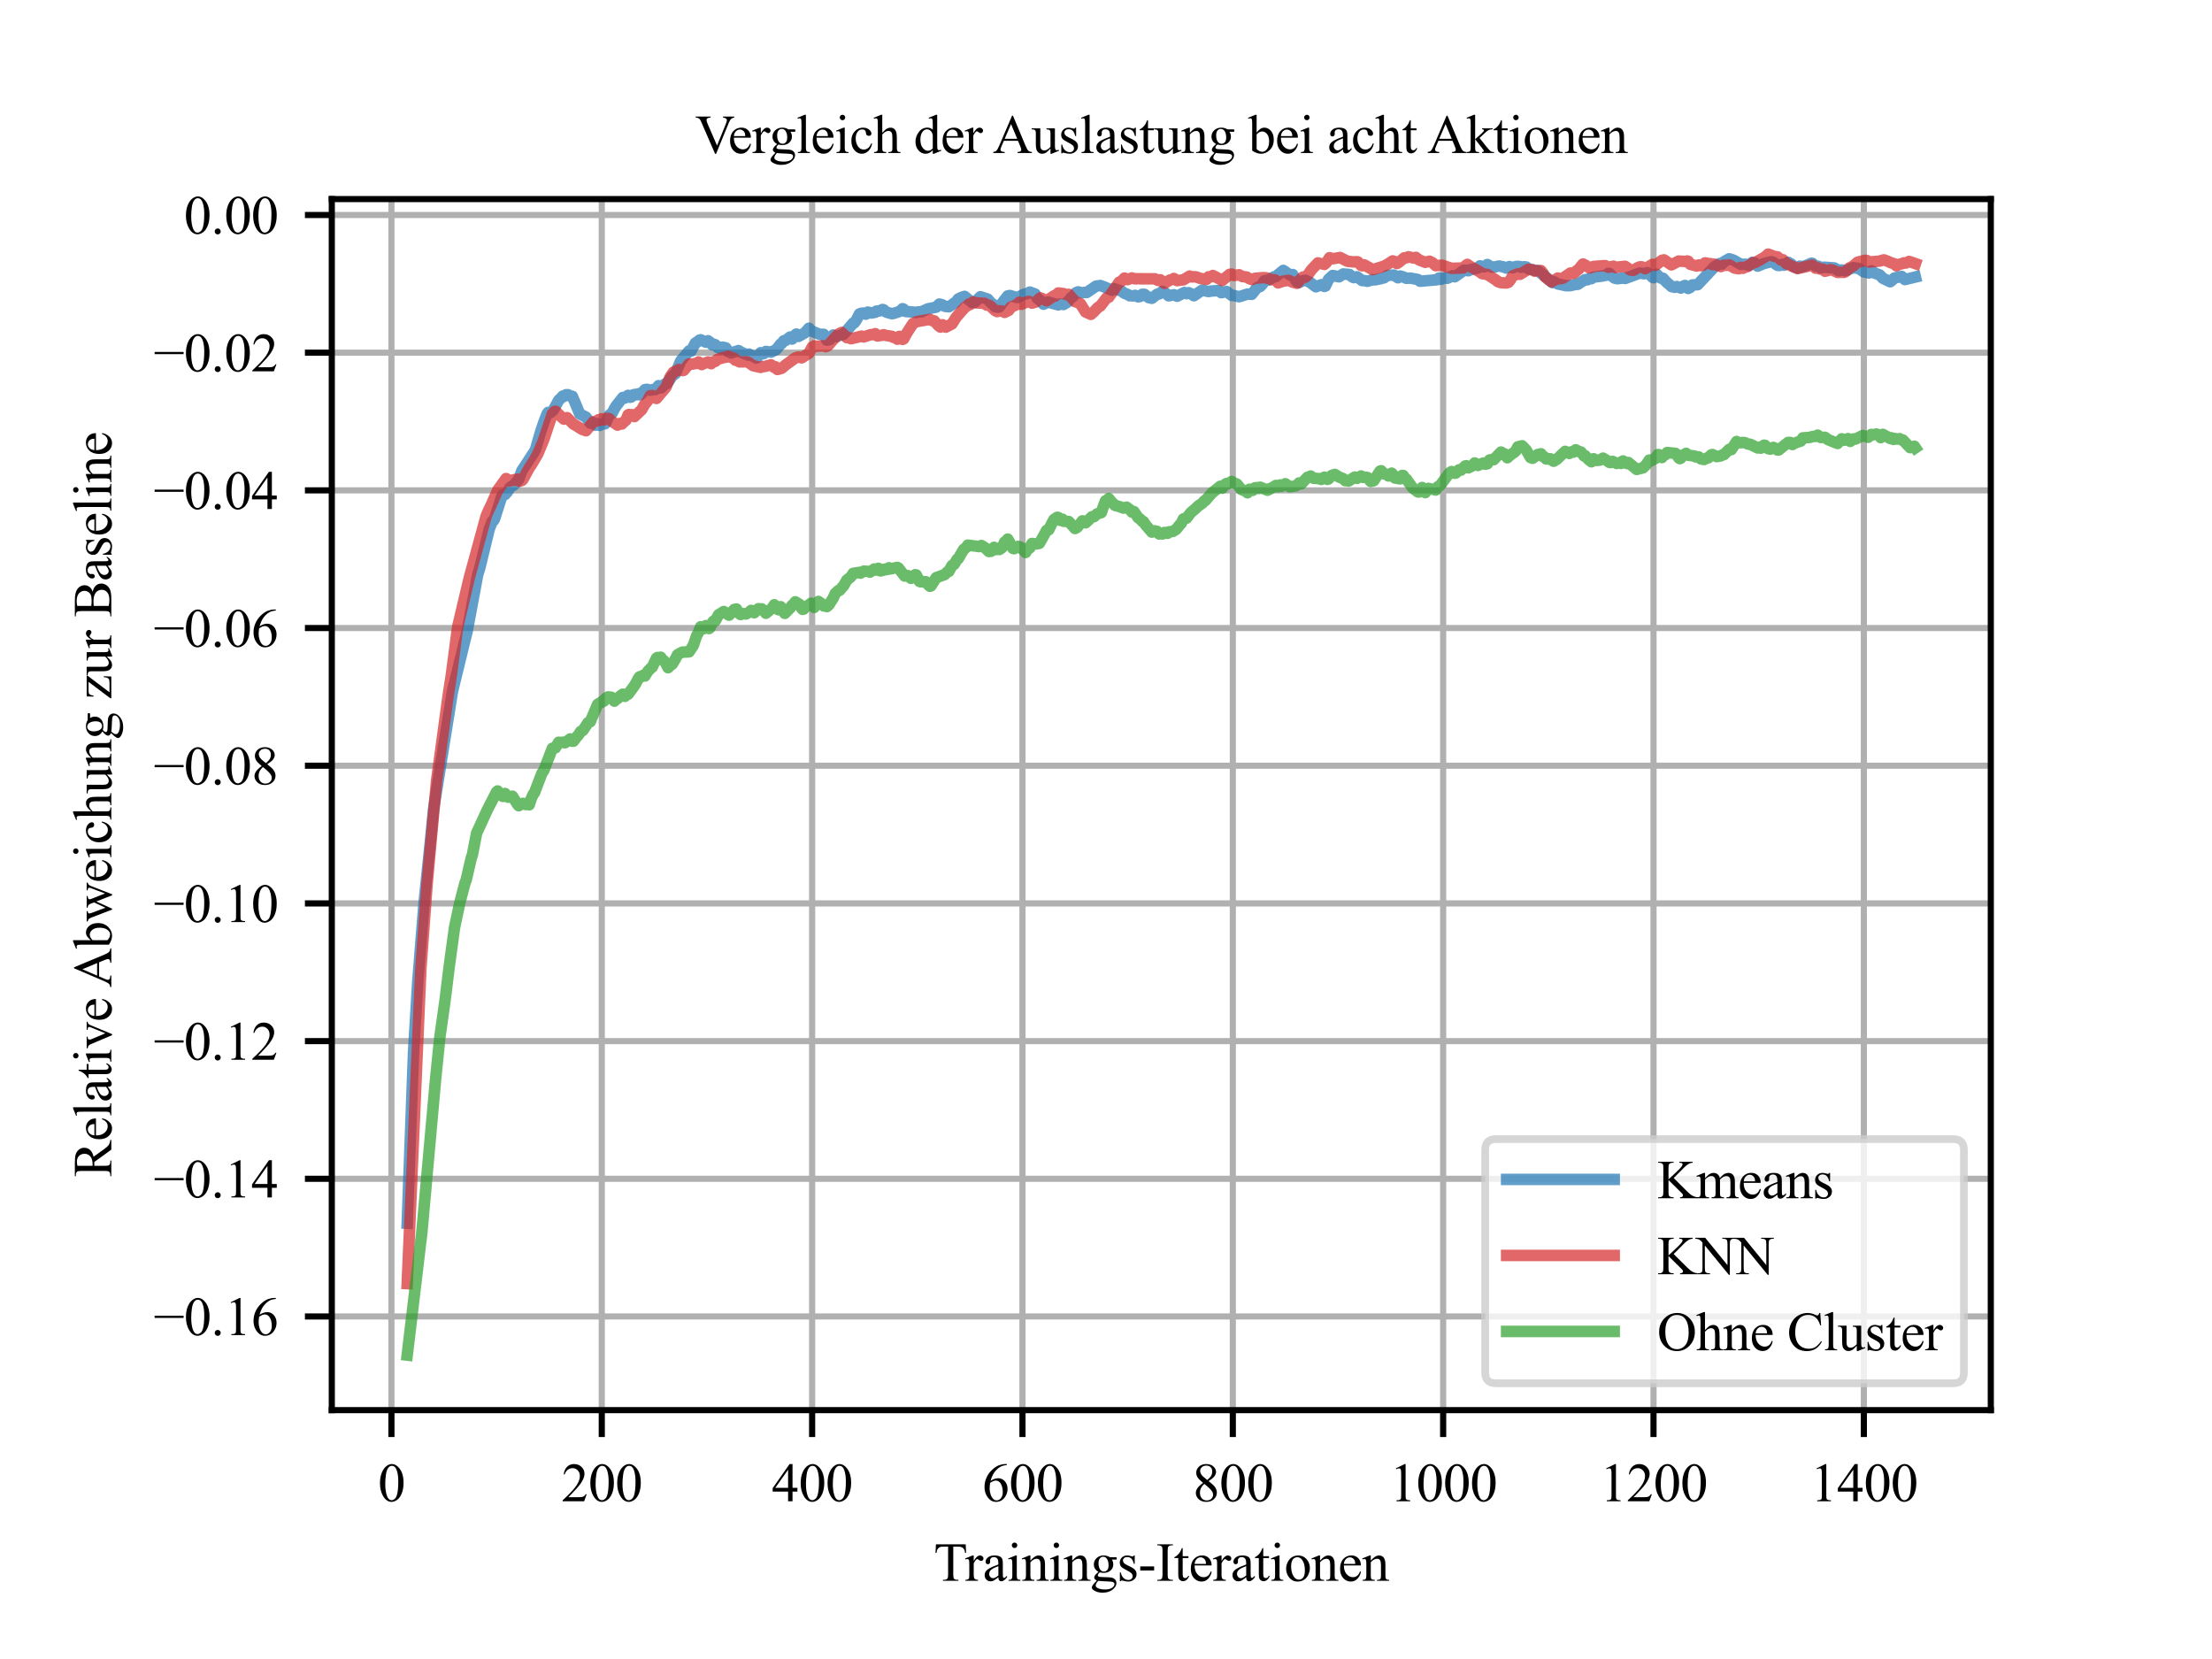 <?xml version="1.0" encoding="utf-8" standalone="no"?>
<!DOCTYPE svg PUBLIC "-//W3C//DTD SVG 1.1//EN"
  "http://www.w3.org/Graphics/SVG/1.1/DTD/svg11.dtd">
<svg xmlns:xlink="http://www.w3.org/1999/xlink" width="288pt" height="216pt" viewBox="0 0 288 216" xmlns="http://www.w3.org/2000/svg" version="1.1">
 <defs>
  <style type="text/css">*{stroke-linejoin: round; stroke-linecap: butt}</style>
 </defs>
 <g id="figure_1">
  <g id="patch_1">
   <path d="M 0 216 
L 288 216 
L 288 0 
L 0 0 
z
" style="fill: #ffffff"/>
  </g>
  <g id="axes_1">
   <g id="patch_2">
    <path d="M 43.2 183.6 
L 259.2 183.6 
L 259.2 25.92 
L 43.2 25.92 
z
" style="fill: #ffffff"/>
   </g>
   <g id="matplotlib.axis_1">
    <g id="xtick_1">
     <g id="line2d_1">
      <path d="M 50.964 183.6 
L 50.964 25.92 
" clip-path="url(#p82f6ebe694)" style="fill: none; stroke: #b0b0b0; stroke-width: 0.8; stroke-linecap: square"/>
     </g>
     <g id="line2d_2">
      <defs>
       <path id="m3a5bfb09bc" d="M 0 0 
L 0 3.5 
" style="stroke: #000000; stroke-width: 0.8"/>
      </defs>
      <g>
       <use xlink:href="#m3a5bfb09bc" x="50.964" y="183.6" style="stroke: #000000; stroke-width: 0.8"/>
      </g>
     </g>
     <g id="text_1">
      <!-- 0 -->
      <g transform="translate(49.214 195.461) scale(0.07 -0.07)">
       <defs>
        <path id="TimesNewRomanPSMT-30" d="M 231 2094 
Q 231 2819 450 3342 
Q 669 3866 1031 4122 
Q 1313 4325 1613 4325 
Q 2100 4325 2488 3828 
Q 2972 3213 2972 2159 
Q 2972 1422 2759 906 
Q 2547 391 2217 158 
Q 1888 -75 1581 -75 
Q 975 -75 572 641 
Q 231 1244 231 2094 
z
M 844 2016 
Q 844 1141 1059 588 
Q 1238 122 1591 122 
Q 1759 122 1940 273 
Q 2122 425 2216 781 
Q 2359 1319 2359 2297 
Q 2359 3022 2209 3506 
Q 2097 3866 1919 4016 
Q 1791 4119 1609 4119 
Q 1397 4119 1231 3928 
Q 1006 3669 925 3112 
Q 844 2556 844 2016 
z
" transform="scale(0.016)"/>
       </defs>
       <use xlink:href="#TimesNewRomanPSMT-30"/>
      </g>
     </g>
    </g>
    <g id="xtick_2">
     <g id="line2d_3">
      <path d="M 78.351 183.6 
L 78.351 25.92 
" clip-path="url(#p82f6ebe694)" style="fill: none; stroke: #b0b0b0; stroke-width: 0.8; stroke-linecap: square"/>
     </g>
     <g id="line2d_4">
      <g>
       <use xlink:href="#m3a5bfb09bc" x="78.351" y="183.6" style="stroke: #000000; stroke-width: 0.8"/>
      </g>
     </g>
     <g id="text_2">
      <!-- 200 -->
      <g transform="translate(73.101 195.461) scale(0.07 -0.07)">
       <defs>
        <path id="TimesNewRomanPSMT-32" d="M 2934 816 
L 2638 0 
L 138 0 
L 138 116 
Q 1241 1122 1691 1759 
Q 2141 2397 2141 2925 
Q 2141 3328 1894 3587 
Q 1647 3847 1303 3847 
Q 991 3847 742 3664 
Q 494 3481 375 3128 
L 259 3128 
Q 338 3706 661 4015 
Q 984 4325 1469 4325 
Q 1984 4325 2329 3994 
Q 2675 3663 2675 3213 
Q 2675 2891 2525 2569 
Q 2294 2063 1775 1497 
Q 997 647 803 472 
L 1909 472 
Q 2247 472 2383 497 
Q 2519 522 2628 598 
Q 2738 675 2819 816 
L 2934 816 
z
" transform="scale(0.016)"/>
       </defs>
       <use xlink:href="#TimesNewRomanPSMT-32"/>
       <use xlink:href="#TimesNewRomanPSMT-30" x="50"/>
       <use xlink:href="#TimesNewRomanPSMT-30" x="100"/>
      </g>
     </g>
    </g>
    <g id="xtick_3">
     <g id="line2d_5">
      <path d="M 105.738 183.6 
L 105.738 25.92 
" clip-path="url(#p82f6ebe694)" style="fill: none; stroke: #b0b0b0; stroke-width: 0.8; stroke-linecap: square"/>
     </g>
     <g id="line2d_6">
      <g>
       <use xlink:href="#m3a5bfb09bc" x="105.738" y="183.6" style="stroke: #000000; stroke-width: 0.8"/>
      </g>
     </g>
     <g id="text_3">
      <!-- 400 -->
      <g transform="translate(100.488 195.461) scale(0.07 -0.07)">
       <defs>
        <path id="TimesNewRomanPSMT-34" d="M 2978 1563 
L 2978 1119 
L 2409 1119 
L 2409 0 
L 1894 0 
L 1894 1119 
L 100 1119 
L 100 1519 
L 2066 4325 
L 2409 4325 
L 2409 1563 
L 2978 1563 
z
M 1894 1563 
L 1894 3666 
L 406 1563 
L 1894 1563 
z
" transform="scale(0.016)"/>
       </defs>
       <use xlink:href="#TimesNewRomanPSMT-34"/>
       <use xlink:href="#TimesNewRomanPSMT-30" x="50"/>
       <use xlink:href="#TimesNewRomanPSMT-30" x="100"/>
      </g>
     </g>
    </g>
    <g id="xtick_4">
     <g id="line2d_7">
      <path d="M 133.125 183.6 
L 133.125 25.92 
" clip-path="url(#p82f6ebe694)" style="fill: none; stroke: #b0b0b0; stroke-width: 0.8; stroke-linecap: square"/>
     </g>
     <g id="line2d_8">
      <g>
       <use xlink:href="#m3a5bfb09bc" x="133.125" y="183.6" style="stroke: #000000; stroke-width: 0.8"/>
      </g>
     </g>
     <g id="text_4">
      <!-- 600 -->
      <g transform="translate(127.875 195.461) scale(0.07 -0.07)">
       <defs>
        <path id="TimesNewRomanPSMT-36" d="M 2869 4325 
L 2869 4209 
Q 2456 4169 2195 4045 
Q 1934 3922 1679 3669 
Q 1425 3416 1258 3105 
Q 1091 2794 978 2366 
Q 1428 2675 1881 2675 
Q 2316 2675 2634 2325 
Q 2953 1975 2953 1425 
Q 2953 894 2631 456 
Q 2244 -75 1606 -75 
Q 1172 -75 869 213 
Q 275 772 275 1663 
Q 275 2231 503 2743 
Q 731 3256 1154 3653 
Q 1578 4050 1965 4187 
Q 2353 4325 2688 4325 
L 2869 4325 
z
M 925 2138 
Q 869 1716 869 1456 
Q 869 1156 980 804 
Q 1091 453 1309 247 
Q 1469 100 1697 100 
Q 1969 100 2183 356 
Q 2397 613 2397 1088 
Q 2397 1622 2184 2012 
Q 1972 2403 1581 2403 
Q 1463 2403 1327 2353 
Q 1191 2303 925 2138 
z
" transform="scale(0.016)"/>
       </defs>
       <use xlink:href="#TimesNewRomanPSMT-36"/>
       <use xlink:href="#TimesNewRomanPSMT-30" x="50"/>
       <use xlink:href="#TimesNewRomanPSMT-30" x="100"/>
      </g>
     </g>
    </g>
    <g id="xtick_5">
     <g id="line2d_9">
      <path d="M 160.512 183.6 
L 160.512 25.92 
" clip-path="url(#p82f6ebe694)" style="fill: none; stroke: #b0b0b0; stroke-width: 0.8; stroke-linecap: square"/>
     </g>
     <g id="line2d_10">
      <g>
       <use xlink:href="#m3a5bfb09bc" x="160.512" y="183.6" style="stroke: #000000; stroke-width: 0.8"/>
      </g>
     </g>
     <g id="text_5">
      <!-- 800 -->
      <g transform="translate(155.262 195.461) scale(0.07 -0.07)">
       <defs>
        <path id="TimesNewRomanPSMT-38" d="M 1228 2134 
Q 725 2547 579 2797 
Q 434 3047 434 3316 
Q 434 3728 753 4026 
Q 1072 4325 1600 4325 
Q 2113 4325 2425 4047 
Q 2738 3769 2738 3413 
Q 2738 3175 2569 2928 
Q 2400 2681 1866 2347 
Q 2416 1922 2594 1678 
Q 2831 1359 2831 1006 
Q 2831 559 2490 242 
Q 2150 -75 1597 -75 
Q 994 -75 656 303 
Q 388 606 388 966 
Q 388 1247 577 1523 
Q 766 1800 1228 2134 
z
M 1719 2469 
Q 2094 2806 2194 3001 
Q 2294 3197 2294 3444 
Q 2294 3772 2109 3958 
Q 1925 4144 1606 4144 
Q 1288 4144 1088 3959 
Q 888 3775 888 3528 
Q 888 3366 970 3203 
Q 1053 3041 1206 2894 
L 1719 2469 
z
M 1375 2016 
Q 1116 1797 991 1539 
Q 866 1281 866 981 
Q 866 578 1086 336 
Q 1306 94 1647 94 
Q 1984 94 2187 284 
Q 2391 475 2391 747 
Q 2391 972 2272 1150 
Q 2050 1481 1375 2016 
z
" transform="scale(0.016)"/>
       </defs>
       <use xlink:href="#TimesNewRomanPSMT-38"/>
       <use xlink:href="#TimesNewRomanPSMT-30" x="50"/>
       <use xlink:href="#TimesNewRomanPSMT-30" x="100"/>
      </g>
     </g>
    </g>
    <g id="xtick_6">
     <g id="line2d_11">
      <path d="M 187.898 183.6 
L 187.898 25.92 
" clip-path="url(#p82f6ebe694)" style="fill: none; stroke: #b0b0b0; stroke-width: 0.8; stroke-linecap: square"/>
     </g>
     <g id="line2d_12">
      <g>
       <use xlink:href="#m3a5bfb09bc" x="187.898" y="183.6" style="stroke: #000000; stroke-width: 0.8"/>
      </g>
     </g>
     <g id="text_6">
      <!-- 1000 -->
      <g transform="translate(180.898 195.461) scale(0.07 -0.07)">
       <defs>
        <path id="TimesNewRomanPSMT-31" d="M 750 3822 
L 1781 4325 
L 1884 4325 
L 1884 747 
Q 1884 391 1914 303 
Q 1944 216 2037 169 
Q 2131 122 2419 116 
L 2419 0 
L 825 0 
L 825 116 
Q 1125 122 1212 167 
Q 1300 213 1334 289 
Q 1369 366 1369 747 
L 1369 3034 
Q 1369 3497 1338 3628 
Q 1316 3728 1258 3775 
Q 1200 3822 1119 3822 
Q 1003 3822 797 3725 
L 750 3822 
z
" transform="scale(0.016)"/>
       </defs>
       <use xlink:href="#TimesNewRomanPSMT-31"/>
       <use xlink:href="#TimesNewRomanPSMT-30" x="50"/>
       <use xlink:href="#TimesNewRomanPSMT-30" x="100"/>
       <use xlink:href="#TimesNewRomanPSMT-30" x="150"/>
      </g>
     </g>
    </g>
    <g id="xtick_7">
     <g id="line2d_13">
      <path d="M 215.285 183.6 
L 215.285 25.92 
" clip-path="url(#p82f6ebe694)" style="fill: none; stroke: #b0b0b0; stroke-width: 0.8; stroke-linecap: square"/>
     </g>
     <g id="line2d_14">
      <g>
       <use xlink:href="#m3a5bfb09bc" x="215.285" y="183.6" style="stroke: #000000; stroke-width: 0.8"/>
      </g>
     </g>
     <g id="text_7">
      <!-- 1200 -->
      <g transform="translate(208.285 195.461) scale(0.07 -0.07)">
       <use xlink:href="#TimesNewRomanPSMT-31"/>
       <use xlink:href="#TimesNewRomanPSMT-32" x="50"/>
       <use xlink:href="#TimesNewRomanPSMT-30" x="100"/>
       <use xlink:href="#TimesNewRomanPSMT-30" x="150"/>
      </g>
     </g>
    </g>
    <g id="xtick_8">
     <g id="line2d_15">
      <path d="M 242.672 183.6 
L 242.672 25.92 
" clip-path="url(#p82f6ebe694)" style="fill: none; stroke: #b0b0b0; stroke-width: 0.8; stroke-linecap: square"/>
     </g>
     <g id="line2d_16">
      <g>
       <use xlink:href="#m3a5bfb09bc" x="242.672" y="183.6" style="stroke: #000000; stroke-width: 0.8"/>
      </g>
     </g>
     <g id="text_8">
      <!-- 1400 -->
      <g transform="translate(235.672 195.461) scale(0.07 -0.07)">
       <use xlink:href="#TimesNewRomanPSMT-31"/>
       <use xlink:href="#TimesNewRomanPSMT-34" x="50"/>
       <use xlink:href="#TimesNewRomanPSMT-30" x="100"/>
       <use xlink:href="#TimesNewRomanPSMT-30" x="150"/>
      </g>
     </g>
    </g>
    <g id="text_9">
     <!-- Trainings-Iterationen -->
     <g transform="translate(121.585 205.819) scale(0.07 -0.07)">
      <defs>
       <path id="TimesNewRomanPSMT-54" d="M 3703 4238 
L 3750 3244 
L 3631 3244 
Q 3597 3506 3538 3619 
Q 3441 3800 3280 3886 
Q 3119 3972 2856 3972 
L 2259 3972 
L 2259 734 
Q 2259 344 2344 247 
Q 2463 116 2709 116 
L 2856 116 
L 2856 0 
L 1059 0 
L 1059 116 
L 1209 116 
Q 1478 116 1591 278 
Q 1659 378 1659 734 
L 1659 3972 
L 1150 3972 
Q 853 3972 728 3928 
Q 566 3869 450 3700 
Q 334 3531 313 3244 
L 194 3244 
L 244 4238 
L 3703 4238 
z
" transform="scale(0.016)"/>
       <path id="TimesNewRomanPSMT-72" d="M 1038 2947 
L 1038 2303 
Q 1397 2947 1775 2947 
Q 1947 2947 2059 2842 
Q 2172 2738 2172 2600 
Q 2172 2478 2090 2393 
Q 2009 2309 1897 2309 
Q 1788 2309 1652 2417 
Q 1516 2525 1450 2525 
Q 1394 2525 1328 2463 
Q 1188 2334 1038 2041 
L 1038 669 
Q 1038 431 1097 309 
Q 1138 225 1241 169 
Q 1344 113 1538 113 
L 1538 0 
L 72 0 
L 72 113 
Q 291 113 397 181 
Q 475 231 506 341 
Q 522 394 522 644 
L 522 1753 
Q 522 2253 501 2348 
Q 481 2444 426 2487 
Q 372 2531 291 2531 
Q 194 2531 72 2484 
L 41 2597 
L 906 2947 
L 1038 2947 
z
" transform="scale(0.016)"/>
       <path id="TimesNewRomanPSMT-61" d="M 1822 413 
Q 1381 72 1269 19 
Q 1100 -59 909 -59 
Q 613 -59 420 144 
Q 228 347 228 678 
Q 228 888 322 1041 
Q 450 1253 767 1440 
Q 1084 1628 1822 1897 
L 1822 2009 
Q 1822 2438 1686 2597 
Q 1550 2756 1291 2756 
Q 1094 2756 978 2650 
Q 859 2544 859 2406 
L 866 2225 
Q 866 2081 792 2003 
Q 719 1925 600 1925 
Q 484 1925 411 2006 
Q 338 2088 338 2228 
Q 338 2497 613 2722 
Q 888 2947 1384 2947 
Q 1766 2947 2009 2819 
Q 2194 2722 2281 2516 
Q 2338 2381 2338 1966 
L 2338 994 
Q 2338 584 2353 492 
Q 2369 400 2405 369 
Q 2441 338 2488 338 
Q 2538 338 2575 359 
Q 2641 400 2828 588 
L 2828 413 
Q 2478 -56 2159 -56 
Q 2006 -56 1915 50 
Q 1825 156 1822 413 
z
M 1822 616 
L 1822 1706 
Q 1350 1519 1213 1441 
Q 966 1303 859 1153 
Q 753 1003 753 825 
Q 753 600 887 451 
Q 1022 303 1197 303 
Q 1434 303 1822 616 
z
" transform="scale(0.016)"/>
       <path id="TimesNewRomanPSMT-69" d="M 928 4444 
Q 1059 4444 1151 4351 
Q 1244 4259 1244 4128 
Q 1244 3997 1151 3903 
Q 1059 3809 928 3809 
Q 797 3809 703 3903 
Q 609 3997 609 4128 
Q 609 4259 701 4351 
Q 794 4444 928 4444 
z
M 1188 2947 
L 1188 647 
Q 1188 378 1227 289 
Q 1266 200 1342 156 
Q 1419 113 1622 113 
L 1622 0 
L 231 0 
L 231 113 
Q 441 113 512 153 
Q 584 194 626 287 
Q 669 381 669 647 
L 669 1750 
Q 669 2216 641 2353 
Q 619 2453 572 2492 
Q 525 2531 444 2531 
Q 356 2531 231 2484 
L 188 2597 
L 1050 2947 
L 1188 2947 
z
" transform="scale(0.016)"/>
       <path id="TimesNewRomanPSMT-6e" d="M 1034 2341 
Q 1538 2947 1994 2947 
Q 2228 2947 2397 2830 
Q 2566 2713 2666 2444 
Q 2734 2256 2734 1869 
L 2734 647 
Q 2734 375 2778 278 
Q 2813 200 2889 156 
Q 2966 113 3172 113 
L 3172 0 
L 1756 0 
L 1756 113 
L 1816 113 
Q 2016 113 2095 173 
Q 2175 234 2206 353 
Q 2219 400 2219 647 
L 2219 1819 
Q 2219 2209 2117 2386 
Q 2016 2563 1775 2563 
Q 1403 2563 1034 2156 
L 1034 647 
Q 1034 356 1069 288 
Q 1113 197 1189 155 
Q 1266 113 1500 113 
L 1500 0 
L 84 0 
L 84 113 
L 147 113 
Q 366 113 442 223 
Q 519 334 519 647 
L 519 1709 
Q 519 2225 495 2337 
Q 472 2450 423 2490 
Q 375 2531 294 2531 
Q 206 2531 84 2484 
L 38 2597 
L 900 2947 
L 1034 2947 
L 1034 2341 
z
" transform="scale(0.016)"/>
       <path id="TimesNewRomanPSMT-67" d="M 966 1044 
Q 703 1172 562 1401 
Q 422 1631 422 1909 
Q 422 2334 742 2640 
Q 1063 2947 1563 2947 
Q 1972 2947 2272 2747 
L 2878 2747 
Q 3013 2747 3034 2739 
Q 3056 2731 3066 2713 
Q 3084 2684 3084 2613 
Q 3084 2531 3069 2500 
Q 3059 2484 3036 2475 
Q 3013 2466 2878 2466 
L 2506 2466 
Q 2681 2241 2681 1891 
Q 2681 1491 2375 1206 
Q 2069 922 1553 922 
Q 1341 922 1119 984 
Q 981 866 932 777 
Q 884 688 884 625 
Q 884 572 936 522 
Q 988 472 1138 450 
Q 1225 438 1575 428 
Q 2219 413 2409 384 
Q 2700 344 2873 169 
Q 3047 -6 3047 -263 
Q 3047 -616 2716 -925 
Q 2228 -1381 1444 -1381 
Q 841 -1381 425 -1109 
Q 191 -953 191 -784 
Q 191 -709 225 -634 
Q 278 -519 444 -313 
Q 466 -284 763 25 
Q 600 122 533 198 
Q 466 275 466 372 
Q 466 481 555 628 
Q 644 775 966 1044 
z
M 1509 2797 
Q 1278 2797 1122 2612 
Q 966 2428 966 2047 
Q 966 1553 1178 1281 
Q 1341 1075 1591 1075 
Q 1828 1075 1981 1253 
Q 2134 1431 2134 1813 
Q 2134 2309 1919 2591 
Q 1759 2797 1509 2797 
z
M 934 0 
Q 788 -159 713 -296 
Q 638 -434 638 -550 
Q 638 -700 819 -813 
Q 1131 -1006 1722 -1006 
Q 2284 -1006 2551 -807 
Q 2819 -609 2819 -384 
Q 2819 -222 2659 -153 
Q 2497 -84 2016 -72 
Q 1313 -53 934 0 
z
" transform="scale(0.016)"/>
       <path id="TimesNewRomanPSMT-73" d="M 2050 2947 
L 2050 1972 
L 1947 1972 
Q 1828 2431 1642 2597 
Q 1456 2763 1169 2763 
Q 950 2763 815 2647 
Q 681 2531 681 2391 
Q 681 2216 781 2091 
Q 878 1963 1175 1819 
L 1631 1597 
Q 2266 1288 2266 781 
Q 2266 391 1970 151 
Q 1675 -88 1309 -88 
Q 1047 -88 709 6 
Q 606 38 541 38 
Q 469 38 428 -44 
L 325 -44 
L 325 978 
L 428 978 
Q 516 541 762 319 
Q 1009 97 1316 97 
Q 1531 97 1667 223 
Q 1803 350 1803 528 
Q 1803 744 1651 891 
Q 1500 1038 1047 1263 
Q 594 1488 453 1669 
Q 313 1847 313 2119 
Q 313 2472 555 2709 
Q 797 2947 1181 2947 
Q 1350 2947 1591 2875 
Q 1750 2828 1803 2828 
Q 1853 2828 1881 2850 
Q 1909 2872 1947 2947 
L 2050 2947 
z
" transform="scale(0.016)"/>
       <path id="TimesNewRomanPSMT-2d" d="M 259 1672 
L 1875 1672 
L 1875 1200 
L 259 1200 
L 259 1672 
z
" transform="scale(0.016)"/>
       <path id="TimesNewRomanPSMT-49" d="M 1975 116 
L 1975 0 
L 159 0 
L 159 116 
L 309 116 
Q 572 116 691 269 
Q 766 369 766 750 
L 766 3488 
Q 766 3809 725 3913 
Q 694 3991 597 4047 
Q 459 4122 309 4122 
L 159 4122 
L 159 4238 
L 1975 4238 
L 1975 4122 
L 1822 4122 
Q 1563 4122 1444 3969 
Q 1366 3869 1366 3488 
L 1366 750 
Q 1366 428 1406 325 
Q 1438 247 1538 191 
Q 1672 116 1822 116 
L 1975 116 
z
" transform="scale(0.016)"/>
       <path id="TimesNewRomanPSMT-74" d="M 1031 3803 
L 1031 2863 
L 1700 2863 
L 1700 2644 
L 1031 2644 
L 1031 788 
Q 1031 509 1111 412 
Q 1191 316 1316 316 
Q 1419 316 1516 380 
Q 1613 444 1666 569 
L 1788 569 
Q 1678 263 1478 108 
Q 1278 -47 1066 -47 
Q 922 -47 784 33 
Q 647 113 581 261 
Q 516 409 516 719 
L 516 2644 
L 63 2644 
L 63 2747 
Q 234 2816 414 2980 
Q 594 3144 734 3369 
Q 806 3488 934 3803 
L 1031 3803 
z
" transform="scale(0.016)"/>
       <path id="TimesNewRomanPSMT-65" d="M 681 1784 
Q 678 1147 991 784 
Q 1303 422 1725 422 
Q 2006 422 2214 576 
Q 2422 731 2563 1106 
L 2659 1044 
Q 2594 616 2278 264 
Q 1963 -88 1488 -88 
Q 972 -88 605 314 
Q 238 716 238 1394 
Q 238 2128 614 2539 
Q 991 2950 1559 2950 
Q 2041 2950 2350 2633 
Q 2659 2316 2659 1784 
L 681 1784 
z
M 681 1966 
L 2006 1966 
Q 1991 2241 1941 2353 
Q 1863 2528 1708 2628 
Q 1553 2728 1384 2728 
Q 1125 2728 920 2526 
Q 716 2325 681 1966 
z
" transform="scale(0.016)"/>
       <path id="TimesNewRomanPSMT-6f" d="M 1600 2947 
Q 2250 2947 2644 2453 
Q 2978 2031 2978 1484 
Q 2978 1100 2793 706 
Q 2609 313 2286 112 
Q 1963 -88 1566 -88 
Q 919 -88 538 428 
Q 216 863 216 1403 
Q 216 1797 411 2186 
Q 606 2575 925 2761 
Q 1244 2947 1600 2947 
z
M 1503 2744 
Q 1338 2744 1170 2645 
Q 1003 2547 900 2300 
Q 797 2053 797 1666 
Q 797 1041 1045 587 
Q 1294 134 1700 134 
Q 2003 134 2200 384 
Q 2397 634 2397 1244 
Q 2397 2006 2069 2444 
Q 1847 2744 1503 2744 
z
" transform="scale(0.016)"/>
      </defs>
      <use xlink:href="#TimesNewRomanPSMT-54"/>
      <use xlink:href="#TimesNewRomanPSMT-72" x="57.584"/>
      <use xlink:href="#TimesNewRomanPSMT-61" x="90.885"/>
      <use xlink:href="#TimesNewRomanPSMT-69" x="135.27"/>
      <use xlink:href="#TimesNewRomanPSMT-6e" x="163.053"/>
      <use xlink:href="#TimesNewRomanPSMT-69" x="213.053"/>
      <use xlink:href="#TimesNewRomanPSMT-6e" x="240.836"/>
      <use xlink:href="#TimesNewRomanPSMT-67" x="290.836"/>
      <use xlink:href="#TimesNewRomanPSMT-73" x="340.836"/>
      <use xlink:href="#TimesNewRomanPSMT-2d" x="379.752"/>
      <use xlink:href="#TimesNewRomanPSMT-49" x="413.053"/>
      <use xlink:href="#TimesNewRomanPSMT-74" x="446.354"/>
      <use xlink:href="#TimesNewRomanPSMT-65" x="474.137"/>
      <use xlink:href="#TimesNewRomanPSMT-72" x="518.521"/>
      <use xlink:href="#TimesNewRomanPSMT-61" x="551.822"/>
      <use xlink:href="#TimesNewRomanPSMT-74" x="596.207"/>
      <use xlink:href="#TimesNewRomanPSMT-69" x="623.99"/>
      <use xlink:href="#TimesNewRomanPSMT-6f" x="651.773"/>
      <use xlink:href="#TimesNewRomanPSMT-6e" x="701.773"/>
      <use xlink:href="#TimesNewRomanPSMT-65" x="751.773"/>
      <use xlink:href="#TimesNewRomanPSMT-6e" x="796.158"/>
     </g>
    </g>
   </g>
   <g id="matplotlib.axis_2">
    <g id="ytick_1">
     <g id="line2d_17">
      <path d="M 43.2 171.401 
L 259.2 171.401 
" clip-path="url(#p82f6ebe694)" style="fill: none; stroke: #b0b0b0; stroke-width: 0.8; stroke-linecap: square"/>
     </g>
     <g id="line2d_18">
      <defs>
       <path id="me247701028" d="M 0 0 
L -3.5 0 
" style="stroke: #000000; stroke-width: 0.8"/>
      </defs>
      <g>
       <use xlink:href="#me247701028" x="43.2" y="171.401" style="stroke: #000000; stroke-width: 0.8"/>
      </g>
     </g>
     <g id="text_10">
      <!-- −0.16 -->
      <g transform="translate(20.003 173.832) scale(0.07 -0.07)">
       <defs>
        <path id="TimesNewRomanPSMT-2212" d="M 3484 2000 
L 116 2000 
L 116 2256 
L 3484 2256 
L 3484 2000 
z
" transform="scale(0.016)"/>
        <path id="TimesNewRomanPSMT-2e" d="M 800 606 
Q 947 606 1047 504 
Q 1147 403 1147 259 
Q 1147 116 1045 14 
Q 944 -88 800 -88 
Q 656 -88 554 14 
Q 453 116 453 259 
Q 453 406 554 506 
Q 656 606 800 606 
z
" transform="scale(0.016)"/>
       </defs>
       <use xlink:href="#TimesNewRomanPSMT-2212"/>
       <use xlink:href="#TimesNewRomanPSMT-30" x="56.396"/>
       <use xlink:href="#TimesNewRomanPSMT-2e" x="106.396"/>
       <use xlink:href="#TimesNewRomanPSMT-31" x="131.396"/>
       <use xlink:href="#TimesNewRomanPSMT-36" x="181.396"/>
      </g>
     </g>
    </g>
    <g id="ytick_2">
     <g id="line2d_19">
      <path d="M 43.2 153.475 
L 259.2 153.475 
" clip-path="url(#p82f6ebe694)" style="fill: none; stroke: #b0b0b0; stroke-width: 0.8; stroke-linecap: square"/>
     </g>
     <g id="line2d_20">
      <g>
       <use xlink:href="#me247701028" x="43.2" y="153.475" style="stroke: #000000; stroke-width: 0.8"/>
      </g>
     </g>
     <g id="text_11">
      <!-- −0.14 -->
      <g transform="translate(20.003 155.905) scale(0.07 -0.07)">
       <use xlink:href="#TimesNewRomanPSMT-2212"/>
       <use xlink:href="#TimesNewRomanPSMT-30" x="56.396"/>
       <use xlink:href="#TimesNewRomanPSMT-2e" x="106.396"/>
       <use xlink:href="#TimesNewRomanPSMT-31" x="131.396"/>
       <use xlink:href="#TimesNewRomanPSMT-34" x="181.396"/>
      </g>
     </g>
    </g>
    <g id="ytick_3">
     <g id="line2d_21">
      <path d="M 43.2 135.549 
L 259.2 135.549 
" clip-path="url(#p82f6ebe694)" style="fill: none; stroke: #b0b0b0; stroke-width: 0.8; stroke-linecap: square"/>
     </g>
     <g id="line2d_22">
      <g>
       <use xlink:href="#me247701028" x="43.2" y="135.549" style="stroke: #000000; stroke-width: 0.8"/>
      </g>
     </g>
     <g id="text_12">
      <!-- −0.12 -->
      <g transform="translate(20.003 137.979) scale(0.07 -0.07)">
       <use xlink:href="#TimesNewRomanPSMT-2212"/>
       <use xlink:href="#TimesNewRomanPSMT-30" x="56.396"/>
       <use xlink:href="#TimesNewRomanPSMT-2e" x="106.396"/>
       <use xlink:href="#TimesNewRomanPSMT-31" x="131.396"/>
       <use xlink:href="#TimesNewRomanPSMT-32" x="181.396"/>
      </g>
     </g>
    </g>
    <g id="ytick_4">
     <g id="line2d_23">
      <path d="M 43.2 117.623 
L 259.2 117.623 
" clip-path="url(#p82f6ebe694)" style="fill: none; stroke: #b0b0b0; stroke-width: 0.8; stroke-linecap: square"/>
     </g>
     <g id="line2d_24">
      <g>
       <use xlink:href="#me247701028" x="43.2" y="117.623" style="stroke: #000000; stroke-width: 0.8"/>
      </g>
     </g>
     <g id="text_13">
      <!-- −0.10 -->
      <g transform="translate(20.003 120.053) scale(0.07 -0.07)">
       <use xlink:href="#TimesNewRomanPSMT-2212"/>
       <use xlink:href="#TimesNewRomanPSMT-30" x="56.396"/>
       <use xlink:href="#TimesNewRomanPSMT-2e" x="106.396"/>
       <use xlink:href="#TimesNewRomanPSMT-31" x="131.396"/>
       <use xlink:href="#TimesNewRomanPSMT-30" x="181.396"/>
      </g>
     </g>
    </g>
    <g id="ytick_5">
     <g id="line2d_25">
      <path d="M 43.2 99.696 
L 259.2 99.696 
" clip-path="url(#p82f6ebe694)" style="fill: none; stroke: #b0b0b0; stroke-width: 0.8; stroke-linecap: square"/>
     </g>
     <g id="line2d_26">
      <g>
       <use xlink:href="#me247701028" x="43.2" y="99.696" style="stroke: #000000; stroke-width: 0.8"/>
      </g>
     </g>
     <g id="text_14">
      <!-- −0.08 -->
      <g transform="translate(20.003 102.127) scale(0.07 -0.07)">
       <use xlink:href="#TimesNewRomanPSMT-2212"/>
       <use xlink:href="#TimesNewRomanPSMT-30" x="56.396"/>
       <use xlink:href="#TimesNewRomanPSMT-2e" x="106.396"/>
       <use xlink:href="#TimesNewRomanPSMT-30" x="131.396"/>
       <use xlink:href="#TimesNewRomanPSMT-38" x="181.396"/>
      </g>
     </g>
    </g>
    <g id="ytick_6">
     <g id="line2d_27">
      <path d="M 43.2 81.77 
L 259.2 81.77 
" clip-path="url(#p82f6ebe694)" style="fill: none; stroke: #b0b0b0; stroke-width: 0.8; stroke-linecap: square"/>
     </g>
     <g id="line2d_28">
      <g>
       <use xlink:href="#me247701028" x="43.2" y="81.77" style="stroke: #000000; stroke-width: 0.8"/>
      </g>
     </g>
     <g id="text_15">
      <!-- −0.06 -->
      <g transform="translate(20.003 84.2) scale(0.07 -0.07)">
       <use xlink:href="#TimesNewRomanPSMT-2212"/>
       <use xlink:href="#TimesNewRomanPSMT-30" x="56.396"/>
       <use xlink:href="#TimesNewRomanPSMT-2e" x="106.396"/>
       <use xlink:href="#TimesNewRomanPSMT-30" x="131.396"/>
       <use xlink:href="#TimesNewRomanPSMT-36" x="181.396"/>
      </g>
     </g>
    </g>
    <g id="ytick_7">
     <g id="line2d_29">
      <path d="M 43.2 63.844 
L 259.2 63.844 
" clip-path="url(#p82f6ebe694)" style="fill: none; stroke: #b0b0b0; stroke-width: 0.8; stroke-linecap: square"/>
     </g>
     <g id="line2d_30">
      <g>
       <use xlink:href="#me247701028" x="43.2" y="63.844" style="stroke: #000000; stroke-width: 0.8"/>
      </g>
     </g>
     <g id="text_16">
      <!-- −0.04 -->
      <g transform="translate(20.003 66.274) scale(0.07 -0.07)">
       <use xlink:href="#TimesNewRomanPSMT-2212"/>
       <use xlink:href="#TimesNewRomanPSMT-30" x="56.396"/>
       <use xlink:href="#TimesNewRomanPSMT-2e" x="106.396"/>
       <use xlink:href="#TimesNewRomanPSMT-30" x="131.396"/>
       <use xlink:href="#TimesNewRomanPSMT-34" x="181.396"/>
      </g>
     </g>
    </g>
    <g id="ytick_8">
     <g id="line2d_31">
      <path d="M 43.2 45.917 
L 259.2 45.917 
" clip-path="url(#p82f6ebe694)" style="fill: none; stroke: #b0b0b0; stroke-width: 0.8; stroke-linecap: square"/>
     </g>
     <g id="line2d_32">
      <g>
       <use xlink:href="#me247701028" x="43.2" y="45.917" style="stroke: #000000; stroke-width: 0.8"/>
      </g>
     </g>
     <g id="text_17">
      <!-- −0.02 -->
      <g transform="translate(20.003 48.348) scale(0.07 -0.07)">
       <use xlink:href="#TimesNewRomanPSMT-2212"/>
       <use xlink:href="#TimesNewRomanPSMT-30" x="56.396"/>
       <use xlink:href="#TimesNewRomanPSMT-2e" x="106.396"/>
       <use xlink:href="#TimesNewRomanPSMT-30" x="131.396"/>
       <use xlink:href="#TimesNewRomanPSMT-32" x="181.396"/>
      </g>
     </g>
    </g>
    <g id="ytick_9">
     <g id="line2d_33">
      <path d="M 43.2 27.991 
L 259.2 27.991 
" clip-path="url(#p82f6ebe694)" style="fill: none; stroke: #b0b0b0; stroke-width: 0.8; stroke-linecap: square"/>
     </g>
     <g id="line2d_34">
      <g>
       <use xlink:href="#me247701028" x="43.2" y="27.991" style="stroke: #000000; stroke-width: 0.8"/>
      </g>
     </g>
     <g id="text_18">
      <!-- 0.00 -->
      <g transform="translate(23.95 30.421) scale(0.07 -0.07)">
       <use xlink:href="#TimesNewRomanPSMT-30"/>
       <use xlink:href="#TimesNewRomanPSMT-2e" x="50"/>
       <use xlink:href="#TimesNewRomanPSMT-30" x="75"/>
       <use xlink:href="#TimesNewRomanPSMT-30" x="125"/>
      </g>
     </g>
    </g>
    <g id="text_19">
     <!-- Relative Abweichung zur Baseline -->
     <g transform="translate(14.492 153.262) rotate(-90) scale(0.07 -0.07)">
      <defs>
       <path id="TimesNewRomanPSMT-52" d="M 4325 0 
L 3194 0 
L 1759 1981 
Q 1600 1975 1500 1975 
Q 1459 1975 1412 1976 
Q 1366 1978 1316 1981 
L 1316 750 
Q 1316 350 1403 253 
Q 1522 116 1759 116 
L 1925 116 
L 1925 0 
L 109 0 
L 109 116 
L 269 116 
Q 538 116 653 291 
Q 719 388 719 750 
L 719 3488 
Q 719 3888 631 3984 
Q 509 4122 269 4122 
L 109 4122 
L 109 4238 
L 1653 4238 
Q 2328 4238 2648 4139 
Q 2969 4041 3192 3777 
Q 3416 3513 3416 3147 
Q 3416 2756 3161 2468 
Q 2906 2181 2372 2063 
L 3247 847 
Q 3547 428 3762 290 
Q 3978 153 4325 116 
L 4325 0 
z
M 1316 2178 
Q 1375 2178 1419 2176 
Q 1463 2175 1491 2175 
Q 2097 2175 2405 2437 
Q 2713 2700 2713 3106 
Q 2713 3503 2464 3751 
Q 2216 4000 1806 4000 
Q 1625 4000 1316 3941 
L 1316 2178 
z
" transform="scale(0.016)"/>
       <path id="TimesNewRomanPSMT-6c" d="M 1184 4444 
L 1184 647 
Q 1184 378 1223 290 
Q 1263 203 1344 158 
Q 1425 113 1647 113 
L 1647 0 
L 244 0 
L 244 113 
Q 441 113 512 153 
Q 584 194 625 287 
Q 666 381 666 647 
L 666 3247 
Q 666 3731 644 3842 
Q 622 3953 573 3993 
Q 525 4034 450 4034 
Q 369 4034 244 3984 
L 191 4094 
L 1044 4444 
L 1184 4444 
z
" transform="scale(0.016)"/>
       <path id="TimesNewRomanPSMT-76" d="M 53 2863 
L 1400 2863 
L 1400 2747 
L 1313 2747 
Q 1191 2747 1127 2687 
Q 1063 2628 1063 2528 
Q 1063 2419 1128 2269 
L 1794 688 
L 2463 2328 
Q 2534 2503 2534 2594 
Q 2534 2638 2509 2666 
Q 2475 2713 2422 2730 
Q 2369 2747 2206 2747 
L 2206 2863 
L 3141 2863 
L 3141 2747 
Q 2978 2734 2916 2681 
Q 2806 2588 2719 2369 
L 1703 -88 
L 1575 -88 
L 553 2328 
Q 484 2497 421 2570 
Q 359 2644 263 2694 
Q 209 2722 53 2747 
L 53 2863 
z
" transform="scale(0.016)"/>
       <path id="TimesNewRomanPSMT-20" transform="scale(0.016)"/>
       <path id="TimesNewRomanPSMT-41" d="M 2928 1419 
L 1288 1419 
L 1000 750 
Q 894 503 894 381 
Q 894 284 986 211 
Q 1078 138 1384 116 
L 1384 0 
L 50 0 
L 50 116 
Q 316 163 394 238 
Q 553 388 747 847 
L 2238 4334 
L 2347 4334 
L 3822 809 
Q 4000 384 4145 257 
Q 4291 131 4550 116 
L 4550 0 
L 2878 0 
L 2878 116 
Q 3131 128 3220 200 
Q 3309 272 3309 375 
Q 3309 513 3184 809 
L 2928 1419 
z
M 2841 1650 
L 2122 3363 
L 1384 1650 
L 2841 1650 
z
" transform="scale(0.016)"/>
       <path id="TimesNewRomanPSMT-62" d="M 984 2369 
Q 1400 2947 1881 2947 
Q 2322 2947 2650 2570 
Q 2978 2194 2978 1541 
Q 2978 778 2472 313 
Q 2038 -88 1503 -88 
Q 1253 -88 995 3 
Q 738 94 469 275 
L 469 3241 
Q 469 3728 445 3840 
Q 422 3953 372 3993 
Q 322 4034 247 4034 
Q 159 4034 28 3984 
L -16 4094 
L 844 4444 
L 984 4444 
L 984 2369 
z
M 984 2169 
L 984 456 
Q 1144 300 1314 220 
Q 1484 141 1663 141 
Q 1947 141 2192 453 
Q 2438 766 2438 1363 
Q 2438 1913 2192 2208 
Q 1947 2503 1634 2503 
Q 1469 2503 1303 2419 
Q 1178 2356 984 2169 
z
" transform="scale(0.016)"/>
       <path id="TimesNewRomanPSMT-77" d="M 41 2863 
L 1241 2863 
L 1241 2747 
Q 1075 2734 1023 2687 
Q 972 2641 972 2553 
Q 972 2456 1025 2319 
L 1638 672 
L 2253 2013 
L 2091 2434 
Q 2016 2622 1894 2694 
Q 1825 2738 1638 2747 
L 1638 2863 
L 3000 2863 
L 3000 2747 
Q 2775 2738 2681 2666 
Q 2619 2616 2619 2506 
Q 2619 2444 2644 2378 
L 3294 734 
L 3897 2319 
Q 3959 2488 3959 2588 
Q 3959 2647 3898 2694 
Q 3838 2741 3659 2747 
L 3659 2863 
L 4563 2863 
L 4563 2747 
Q 4291 2706 4163 2378 
L 3206 -88 
L 3078 -88 
L 2363 1741 
L 1528 -88 
L 1413 -88 
L 494 2319 
Q 403 2547 315 2626 
Q 228 2706 41 2747 
L 41 2863 
z
" transform="scale(0.016)"/>
       <path id="TimesNewRomanPSMT-63" d="M 2631 1088 
Q 2516 522 2178 217 
Q 1841 -88 1431 -88 
Q 944 -88 581 321 
Q 219 731 219 1428 
Q 219 2103 620 2525 
Q 1022 2947 1584 2947 
Q 2006 2947 2278 2723 
Q 2550 2500 2550 2259 
Q 2550 2141 2473 2067 
Q 2397 1994 2259 1994 
Q 2075 1994 1981 2113 
Q 1928 2178 1911 2362 
Q 1894 2547 1784 2644 
Q 1675 2738 1481 2738 
Q 1169 2738 978 2506 
Q 725 2200 725 1697 
Q 725 1184 976 792 
Q 1228 400 1656 400 
Q 1963 400 2206 609 
Q 2378 753 2541 1131 
L 2631 1088 
z
" transform="scale(0.016)"/>
       <path id="TimesNewRomanPSMT-68" d="M 1041 4444 
L 1041 2350 
Q 1388 2731 1591 2839 
Q 1794 2947 1997 2947 
Q 2241 2947 2416 2812 
Q 2591 2678 2675 2391 
Q 2734 2191 2734 1659 
L 2734 647 
Q 2734 375 2778 275 
Q 2809 200 2884 156 
Q 2959 113 3159 113 
L 3159 0 
L 1753 0 
L 1753 113 
L 1819 113 
Q 2019 113 2097 173 
Q 2175 234 2206 353 
Q 2216 403 2216 647 
L 2216 1659 
Q 2216 2128 2167 2275 
Q 2119 2422 2012 2495 
Q 1906 2569 1756 2569 
Q 1603 2569 1437 2487 
Q 1272 2406 1041 2159 
L 1041 647 
Q 1041 353 1073 281 
Q 1106 209 1195 161 
Q 1284 113 1503 113 
L 1503 0 
L 84 0 
L 84 113 
Q 275 113 384 172 
Q 447 203 484 290 
Q 522 378 522 647 
L 522 3238 
Q 522 3728 498 3840 
Q 475 3953 426 3993 
Q 378 4034 297 4034 
Q 231 4034 84 3984 
L 41 4094 
L 897 4444 
L 1041 4444 
z
" transform="scale(0.016)"/>
       <path id="TimesNewRomanPSMT-75" d="M 2709 2863 
L 2709 1128 
Q 2709 631 2732 520 
Q 2756 409 2807 365 
Q 2859 322 2928 322 
Q 3025 322 3147 375 
L 3191 266 
L 2334 -88 
L 2194 -88 
L 2194 519 
Q 1825 119 1631 15 
Q 1438 -88 1222 -88 
Q 981 -88 804 51 
Q 628 191 559 409 
Q 491 628 491 1028 
L 491 2306 
Q 491 2509 447 2587 
Q 403 2666 317 2708 
Q 231 2750 6 2747 
L 6 2863 
L 1009 2863 
L 1009 947 
Q 1009 547 1148 422 
Q 1288 297 1484 297 
Q 1619 297 1789 381 
Q 1959 466 2194 703 
L 2194 2325 
Q 2194 2569 2105 2655 
Q 2016 2741 1734 2747 
L 1734 2863 
L 2709 2863 
z
" transform="scale(0.016)"/>
       <path id="TimesNewRomanPSMT-7a" d="M 2688 878 
L 2653 0 
L 128 0 
L 128 113 
L 2028 2644 
L 1091 2644 
Q 788 2644 694 2605 
Q 600 2566 541 2456 
Q 456 2300 444 2069 
L 319 2069 
L 338 2863 
L 2738 2863 
L 2738 2747 
L 819 209 
L 1863 209 
Q 2191 209 2308 264 
Q 2425 319 2497 456 
Q 2547 556 2581 878 
L 2688 878 
z
" transform="scale(0.016)"/>
       <path id="TimesNewRomanPSMT-42" d="M 2956 2163 
Q 3397 2069 3616 1863 
Q 3919 1575 3919 1159 
Q 3919 844 3719 555 
Q 3519 266 3170 133 
Q 2822 0 2106 0 
L 106 0 
L 106 116 
L 266 116 
Q 531 116 647 284 
Q 719 394 719 750 
L 719 3488 
Q 719 3881 628 3984 
Q 506 4122 266 4122 
L 106 4122 
L 106 4238 
L 1938 4238 
Q 2450 4238 2759 4163 
Q 3228 4050 3475 3764 
Q 3722 3478 3722 3106 
Q 3722 2788 3528 2536 
Q 3334 2284 2956 2163 
z
M 1319 2331 
Q 1434 2309 1582 2298 
Q 1731 2288 1909 2288 
Q 2366 2288 2595 2386 
Q 2825 2484 2947 2687 
Q 3069 2891 3069 3131 
Q 3069 3503 2766 3765 
Q 2463 4028 1881 4028 
Q 1569 4028 1319 3959 
L 1319 2331 
z
M 1319 306 
Q 1681 222 2034 222 
Q 2600 222 2897 476 
Q 3194 731 3194 1106 
Q 3194 1353 3059 1581 
Q 2925 1809 2622 1940 
Q 2319 2072 1872 2072 
Q 1678 2072 1540 2065 
Q 1403 2059 1319 2044 
L 1319 306 
z
" transform="scale(0.016)"/>
      </defs>
      <use xlink:href="#TimesNewRomanPSMT-52"/>
      <use xlink:href="#TimesNewRomanPSMT-65" x="66.699"/>
      <use xlink:href="#TimesNewRomanPSMT-6c" x="111.084"/>
      <use xlink:href="#TimesNewRomanPSMT-61" x="138.867"/>
      <use xlink:href="#TimesNewRomanPSMT-74" x="183.252"/>
      <use xlink:href="#TimesNewRomanPSMT-69" x="211.035"/>
      <use xlink:href="#TimesNewRomanPSMT-76" x="238.818"/>
      <use xlink:href="#TimesNewRomanPSMT-65" x="288.818"/>
      <use xlink:href="#TimesNewRomanPSMT-20" x="333.203"/>
      <use xlink:href="#TimesNewRomanPSMT-41" x="352.703"/>
      <use xlink:href="#TimesNewRomanPSMT-62" x="424.92"/>
      <use xlink:href="#TimesNewRomanPSMT-77" x="474.92"/>
      <use xlink:href="#TimesNewRomanPSMT-65" x="547.137"/>
      <use xlink:href="#TimesNewRomanPSMT-69" x="591.521"/>
      <use xlink:href="#TimesNewRomanPSMT-63" x="619.305"/>
      <use xlink:href="#TimesNewRomanPSMT-68" x="663.689"/>
      <use xlink:href="#TimesNewRomanPSMT-75" x="713.689"/>
      <use xlink:href="#TimesNewRomanPSMT-6e" x="763.689"/>
      <use xlink:href="#TimesNewRomanPSMT-67" x="813.689"/>
      <use xlink:href="#TimesNewRomanPSMT-20" x="863.689"/>
      <use xlink:href="#TimesNewRomanPSMT-7a" x="888.689"/>
      <use xlink:href="#TimesNewRomanPSMT-75" x="933.074"/>
      <use xlink:href="#TimesNewRomanPSMT-72" x="983.074"/>
      <use xlink:href="#TimesNewRomanPSMT-20" x="1016.375"/>
      <use xlink:href="#TimesNewRomanPSMT-42" x="1041.375"/>
      <use xlink:href="#TimesNewRomanPSMT-61" x="1108.074"/>
      <use xlink:href="#TimesNewRomanPSMT-73" x="1152.459"/>
      <use xlink:href="#TimesNewRomanPSMT-65" x="1191.375"/>
      <use xlink:href="#TimesNewRomanPSMT-6c" x="1235.76"/>
      <use xlink:href="#TimesNewRomanPSMT-69" x="1263.543"/>
      <use xlink:href="#TimesNewRomanPSMT-6e" x="1291.326"/>
      <use xlink:href="#TimesNewRomanPSMT-65" x="1341.326"/>
     </g>
    </g>
   </g>
   <g id="line2d_35">
    <path d="M 53.018 159.261 
L 53.84 137.035 
L 54.388 127.879 
L 55.209 117.581 
L 56.031 109.609 
L 56.442 105.422 
L 58.906 90.044 
L 60.55 83.281 
L 60.823 82.195 
L 62.193 74.833 
L 62.467 73.953 
L 63.699 68.885 
L 64.11 67.849 
L 64.247 67.795 
L 64.384 67.579 
L 65.342 64.583 
L 65.479 64.441 
L 65.753 64.387 
L 66.027 64.078 
L 66.438 63.45 
L 66.712 63.267 
L 66.985 63.082 
L 67.259 62.743 
L 67.533 62.43 
L 67.944 61.28 
L 68.218 60.872 
L 69.587 58.787 
L 69.724 58.513 
L 70.409 56.156 
L 70.82 54.944 
L 71.23 53.889 
L 71.367 53.689 
L 71.641 53.735 
L 72.052 53.393 
L 72.737 52.112 
L 73.011 51.863 
L 73.284 51.565 
L 73.421 51.617 
L 73.695 51.394 
L 73.969 51.391 
L 74.38 51.659 
L 74.517 51.597 
L 74.928 52.555 
L 75.475 53.89 
L 76.297 54.306 
L 76.845 55.086 
L 77.119 54.971 
L 77.529 55.359 
L 77.803 55.156 
L 78.077 55.389 
L 78.488 55.187 
L 78.762 55.178 
L 78.899 54.994 
L 79.31 54.062 
L 79.72 53.766 
L 79.994 53.215 
L 80.268 52.787 
L 81.09 51.749 
L 81.364 51.823 
L 81.774 51.474 
L 82.048 51.727 
L 82.185 51.69 
L 82.459 51.397 
L 82.733 51.343 
L 82.87 51.399 
L 83.144 51.262 
L 83.281 51.402 
L 83.418 51.38 
L 83.965 50.732 
L 84.239 50.689 
L 84.65 50.804 
L 84.924 50.745 
L 85.198 50.675 
L 85.335 50.721 
L 85.745 50.215 
L 86.019 50.506 
L 86.156 50.441 
L 86.567 50.002 
L 86.841 49.943 
L 87.115 49.554 
L 87.526 48.943 
L 87.936 48.655 
L 88.621 46.999 
L 89.717 45.689 
L 89.853 45.765 
L 89.99 45.708 
L 90.264 45.174 
L 90.538 44.665 
L 90.812 44.497 
L 91.086 44.275 
L 91.223 44.239 
L 91.907 44.555 
L 92.181 44.363 
L 92.455 44.564 
L 92.729 44.904 
L 93.003 44.832 
L 93.14 44.896 
L 93.414 45.228 
L 93.551 45.172 
L 93.825 45.398 
L 94.098 45.195 
L 94.509 45.298 
L 94.783 45.771 
L 95.057 45.816 
L 95.194 45.959 
L 96.152 45.645 
L 96.563 45.896 
L 96.837 46.007 
L 97.385 46.23 
L 97.522 46.099 
L 98.48 46.62 
L 98.617 46.538 
L 99.028 45.92 
L 99.302 46.066 
L 99.439 46.042 
L 99.713 45.756 
L 100.397 45.848 
L 100.671 45.707 
L 101.082 45.508 
L 101.63 44.8 
L 101.767 44.73 
L 102.041 44.372 
L 102.314 44.314 
L 102.862 43.882 
L 103.136 44.141 
L 103.547 43.6 
L 103.684 43.492 
L 103.958 43.806 
L 104.779 43.341 
L 105.327 42.733 
L 105.601 43.041 
L 105.875 43.18 
L 106.696 43.522 
L 107.244 43.527 
L 107.655 44.292 
L 108.066 44.191 
L 108.477 43.624 
L 108.887 43.824 
L 109.846 43.507 
L 110.804 42.395 
L 111.078 42.067 
L 111.215 42.043 
L 111.489 41.685 
L 111.9 40.869 
L 112.174 40.777 
L 112.448 40.759 
L 112.721 40.91 
L 112.995 40.629 
L 113.406 40.757 
L 113.954 40.664 
L 114.091 40.511 
L 114.502 40.486 
L 114.912 40.294 
L 115.049 40.331 
L 115.323 40.593 
L 115.597 40.701 
L 116.145 40.849 
L 116.419 40.781 
L 116.83 40.651 
L 117.24 40.496 
L 117.514 40.192 
L 117.651 40.247 
L 117.925 40.559 
L 119.02 40.638 
L 119.294 40.691 
L 119.568 40.601 
L 119.979 40.599 
L 120.801 40.214 
L 121.896 39.99 
L 122.307 39.583 
L 122.718 39.699 
L 122.992 39.877 
L 123.539 39.942 
L 123.95 39.677 
L 124.224 39.469 
L 124.361 39.437 
L 124.772 38.916 
L 125.183 38.718 
L 125.593 38.588 
L 126.552 39.391 
L 126.826 39.393 
L 127.1 39.177 
L 127.647 38.629 
L 128.606 38.95 
L 129.017 39.424 
L 129.291 39.612 
L 129.564 39.938 
L 129.975 39.994 
L 130.112 39.958 
L 130.66 39.218 
L 131.208 38.525 
L 131.481 38.477 
L 132.44 38.749 
L 132.714 38.629 
L 133.262 38.332 
L 133.672 38.252 
L 134.083 38.028 
L 134.768 38.282 
L 135.042 38.82 
L 135.453 39.143 
L 135.863 39.608 
L 136.274 39.425 
L 136.411 39.322 
L 137.78 39.696 
L 138.054 39.58 
L 138.465 39.65 
L 139.013 39.314 
L 139.424 38.791 
L 139.698 38.619 
L 140.108 38.105 
L 140.382 37.998 
L 140.793 38.123 
L 141.204 38.074 
L 141.478 38.09 
L 142.71 37.25 
L 142.984 37.214 
L 143.258 37.173 
L 143.806 37.372 
L 144.764 37.788 
L 145.038 37.574 
L 145.997 37.897 
L 146.407 38.188 
L 146.818 38.339 
L 147.092 38.511 
L 147.366 38.515 
L 147.64 38.524 
L 147.777 38.452 
L 148.187 38.648 
L 148.461 38.59 
L 148.735 38.312 
L 149.009 38.323 
L 149.557 38.747 
L 149.968 38.841 
L 150.652 38.309 
L 150.926 38.271 
L 151.337 37.929 
L 151.748 38.152 
L 152.022 38.396 
L 152.159 38.518 
L 152.843 38.376 
L 153.254 38.574 
L 154.213 38.083 
L 154.486 38.24 
L 154.76 38.106 
L 155.034 38.232 
L 155.445 38.508 
L 156.54 37.761 
L 157.088 37.905 
L 157.362 37.959 
L 157.636 37.902 
L 157.91 37.877 
L 158.731 37.832 
L 159.005 38.11 
L 159.69 37.951 
L 160.375 38.467 
L 160.648 38.478 
L 161.333 38.636 
L 162.429 38.287 
L 162.976 38.32 
L 163.524 37.625 
L 163.798 37.371 
L 164.072 37.307 
L 164.346 37.022 
L 164.62 36.561 
L 165.167 36.465 
L 165.852 36.051 
L 166.126 36 
L 166.537 35.653 
L 167.084 35.204 
L 167.495 35.481 
L 167.769 35.692 
L 168.043 35.825 
L 168.317 35.746 
L 168.591 36.281 
L 168.865 36.72 
L 169.138 36.792 
L 169.549 36.572 
L 169.96 36.49 
L 170.508 36.731 
L 171.329 37.342 
L 172.014 37.074 
L 172.425 37.295 
L 172.562 37.249 
L 172.973 36.372 
L 173.52 35.868 
L 173.794 35.924 
L 174.068 35.99 
L 174.342 36.042 
L 174.89 35.668 
L 175.711 35.74 
L 175.985 36.013 
L 176.259 36.15 
L 176.67 36.03 
L 177.354 36.534 
L 177.628 36.527 
L 178.039 36.623 
L 178.724 36.418 
L 178.998 36.445 
L 179.682 36.306 
L 180.23 36.154 
L 180.641 35.859 
L 181.462 35.811 
L 182.01 36.167 
L 182.284 35.937 
L 182.695 36.054 
L 183.106 36.234 
L 183.653 36.212 
L 184.612 36.394 
L 184.886 36.619 
L 187.077 36.428 
L 187.351 36.201 
L 187.624 36.366 
L 187.898 36.233 
L 188.172 36.191 
L 188.309 36.132 
L 188.446 36.232 
L 189.131 35.896 
L 189.405 36.038 
L 190.637 35.16 
L 191.185 35.251 
L 191.459 35.096 
L 191.733 35.056 
L 192.006 34.974 
L 192.28 34.93 
L 192.554 34.836 
L 192.691 34.609 
L 193.239 34.751 
L 193.65 34.443 
L 193.923 34.605 
L 194.197 34.781 
L 194.608 34.758 
L 195.156 34.635 
L 195.704 34.732 
L 196.114 34.903 
L 196.525 34.704 
L 196.936 34.865 
L 197.21 34.747 
L 197.484 34.679 
L 197.895 34.702 
L 198.031 34.796 
L 198.442 34.728 
L 198.716 34.762 
L 198.99 34.996 
L 199.949 35.217 
L 200.222 35.219 
L 202.14 36.801 
L 202.276 36.655 
L 202.824 36.97 
L 203.92 37.2 
L 204.467 37.191 
L 204.878 37.085 
L 205.426 37.013 
L 205.974 36.657 
L 206.384 36.403 
L 206.658 36.438 
L 206.932 36.265 
L 207.206 36.279 
L 207.48 36.076 
L 208.575 35.95 
L 209.26 35.806 
L 209.397 35.594 
L 209.534 35.607 
L 209.945 36.021 
L 210.219 36.212 
L 210.493 36.284 
L 210.766 36.275 
L 211.451 36.182 
L 211.588 36.259 
L 213.505 35.552 
L 214.053 35.649 
L 214.464 35.497 
L 214.737 35.674 
L 215.148 36.105 
L 215.285 36.16 
L 215.559 35.773 
L 215.696 35.707 
L 215.97 35.997 
L 216.244 36.215 
L 216.518 36.224 
L 216.791 36.544 
L 217.065 36.819 
L 217.339 37.033 
L 217.613 37.298 
L 218.024 37.408 
L 218.298 37.301 
L 218.845 37.505 
L 219.256 37.206 
L 219.393 37.168 
L 219.804 37.559 
L 220.078 37.411 
L 220.352 37.094 
L 221.036 37.066 
L 223.227 34.723 
L 223.912 34.31 
L 224.186 34.379 
L 224.46 34.07 
L 225.144 33.696 
L 225.692 33.872 
L 226.651 34.409 
L 227.335 34.41 
L 227.746 34.571 
L 228.157 34.155 
L 228.431 34.218 
L 228.842 34.651 
L 229.663 34.309 
L 230.622 34.069 
L 230.896 34.178 
L 231.443 34.557 
L 231.717 34.569 
L 232.128 34.401 
L 232.265 34.536 
L 232.539 34.364 
L 232.813 34.149 
L 233.224 34.382 
L 233.497 34.718 
L 234.045 34.914 
L 234.319 34.652 
L 234.593 34.78 
L 234.867 34.655 
L 235.278 34.524 
L 235.825 34.271 
L 235.962 34.285 
L 236.373 34.636 
L 236.784 34.68 
L 237.058 34.891 
L 237.469 34.788 
L 238.838 34.885 
L 239.386 35.251 
L 239.659 35.148 
L 239.933 35.16 
L 240.207 35.265 
L 241.303 34.844 
L 241.714 34.917 
L 241.987 34.944 
L 242.672 35.404 
L 243.357 35.54 
L 243.631 35.257 
L 243.768 35.296 
L 244.041 35.541 
L 244.726 35.791 
L 245.137 36.226 
L 246.095 36.686 
L 246.369 36.471 
L 246.643 36.202 
L 247.602 35.989 
L 248.012 36.4 
L 248.423 36.3 
L 249.382 36.067 
L 249.382 36.067 
" clip-path="url(#p82f6ebe694)" style="fill: none; stroke: #1f77b4; stroke-opacity: 0.7; stroke-width: 1.5; stroke-linecap: square"/>
   </g>
   <g id="line2d_36">
    <path d="M 53.018 167.124 
L 54.798 126.108 
L 55.62 114.971 
L 56.852 101.562 
L 58.359 90.498 
L 58.769 87.849 
L 59.591 81.596 
L 61.097 75.247 
L 63.288 67.222 
L 63.562 66.56 
L 63.973 65.704 
L 64.795 63.836 
L 65.89 62.308 
L 66.027 62.37 
L 66.301 62.635 
L 66.985 62.441 
L 67.122 62.546 
L 67.396 62.373 
L 67.67 62.666 
L 67.807 62.529 
L 67.944 62.567 
L 68.081 62.441 
L 68.903 60.914 
L 69.176 60.532 
L 69.998 59.151 
L 70.546 57.85 
L 70.82 57.163 
L 71.915 53.891 
L 72.189 53.58 
L 72.326 53.543 
L 73.148 54.337 
L 73.421 54.571 
L 73.832 54.376 
L 74.654 55.218 
L 74.928 55.359 
L 75.749 55.886 
L 76.297 56.085 
L 77.256 54.918 
L 77.803 54.787 
L 77.94 54.639 
L 78.077 54.735 
L 78.351 54.519 
L 78.625 54.671 
L 79.036 54.463 
L 79.31 54.509 
L 79.583 54.799 
L 80.405 55.35 
L 80.679 55.136 
L 80.953 55.209 
L 81.364 54.817 
L 81.5 54.71 
L 81.774 54.02 
L 81.911 53.96 
L 82.185 54.067 
L 82.322 53.99 
L 82.596 54.243 
L 83.555 53.334 
L 83.965 52.596 
L 84.239 52.313 
L 84.65 51.521 
L 84.924 51.496 
L 85.198 51.774 
L 85.472 51.877 
L 86.704 50.421 
L 87.252 49.076 
L 87.663 48.467 
L 88.21 48.23 
L 88.347 48.11 
L 88.895 48.251 
L 89.032 48.208 
L 89.717 47.378 
L 90.127 47.411 
L 90.538 47.318 
L 90.675 47.317 
L 90.949 47.125 
L 91.36 47.47 
L 91.634 47.318 
L 92.044 47.208 
L 92.181 47.125 
L 92.592 47.35 
L 92.866 47.1 
L 93.14 47.044 
L 93.414 46.792 
L 93.688 46.699 
L 94.372 46.518 
L 94.509 46.513 
L 94.783 46.384 
L 95.605 46.675 
L 95.742 46.897 
L 95.879 46.896 
L 96.289 47.118 
L 97.111 47.102 
L 97.385 47.147 
L 98.07 47.616 
L 99.028 47.836 
L 99.302 47.734 
L 99.576 47.714 
L 100.397 47.502 
L 100.808 47.838 
L 100.945 47.75 
L 101.219 48.107 
L 101.767 47.954 
L 102.314 47.499 
L 103.547 46.604 
L 103.958 46.483 
L 104.369 46.591 
L 105.327 45.988 
L 105.738 45.198 
L 106.012 45.032 
L 106.286 45.088 
L 107.244 45.015 
L 107.518 45.136 
L 107.792 45.032 
L 108.203 44.539 
L 109.161 43.495 
L 109.435 43.351 
L 109.572 43.286 
L 110.257 43.965 
L 110.531 43.959 
L 110.804 44.103 
L 112.037 43.805 
L 112.174 43.763 
L 112.448 43.872 
L 113.406 43.557 
L 113.68 43.577 
L 113.954 43.445 
L 114.228 43.746 
L 114.639 43.68 
L 114.912 43.647 
L 115.049 43.58 
L 115.323 43.671 
L 116.145 43.792 
L 116.282 43.914 
L 116.556 43.948 
L 116.83 44.162 
L 117.103 43.793 
L 117.24 43.856 
L 117.514 44.189 
L 117.651 44.121 
L 118.062 43.371 
L 118.61 42.519 
L 118.884 42.119 
L 119.294 41.897 
L 119.842 41.789 
L 121.074 41.582 
L 121.348 41.74 
L 121.622 41.768 
L 122.17 42.379 
L 122.444 42.587 
L 122.718 42.281 
L 123.128 42.596 
L 123.95 42.167 
L 124.498 41.303 
L 125.319 40.361 
L 125.593 40.057 
L 125.867 39.867 
L 126.141 39.595 
L 126.278 39.668 
L 126.689 39.322 
L 127.1 39.429 
L 128.195 39.498 
L 128.469 39.727 
L 128.743 39.732 
L 129.017 39.908 
L 129.564 40.439 
L 129.838 40.573 
L 130.112 40.462 
L 130.386 40.504 
L 130.523 40.499 
L 130.797 40.675 
L 131.345 40.399 
L 131.618 39.987 
L 132.303 39.696 
L 132.577 39.544 
L 132.714 39.355 
L 132.988 39.622 
L 133.809 39.261 
L 133.946 39.235 
L 134.357 39.469 
L 134.631 39.395 
L 134.905 39.303 
L 135.179 39.021 
L 135.453 38.781 
L 135.726 38.886 
L 136.274 39.166 
L 137.233 38.514 
L 137.37 38.552 
L 137.78 38.143 
L 138.465 38.226 
L 138.876 38.365 
L 139.15 38.321 
L 139.971 39.271 
L 140.245 39.349 
L 140.519 39.489 
L 140.656 39.54 
L 141.341 40.616 
L 142.025 40.93 
L 142.436 40.579 
L 142.847 40.125 
L 143.121 39.912 
L 143.258 39.851 
L 144.079 38.785 
L 144.353 38.707 
L 145.723 36.737 
L 145.997 36.632 
L 146.407 36.204 
L 146.818 36.403 
L 147.366 36.188 
L 147.777 36.305 
L 148.051 36.293 
L 150.378 36.303 
L 150.789 36.518 
L 151.063 36.427 
L 151.611 36.893 
L 152.295 36.468 
L 152.569 36.408 
L 152.843 36.255 
L 153.254 36.539 
L 154.076 36.432 
L 154.897 35.94 
L 155.171 36.057 
L 155.445 36.04 
L 155.719 36.043 
L 156.267 36.247 
L 157.088 36.372 
L 157.362 36.036 
L 157.636 36.059 
L 157.91 35.869 
L 159.142 36.513 
L 160.101 35.714 
L 160.375 35.686 
L 160.648 35.874 
L 161.333 35.774 
L 161.744 36.006 
L 162.292 36.06 
L 162.566 36.231 
L 162.976 36.402 
L 163.387 36.236 
L 164.483 36.142 
L 164.893 36.174 
L 165.167 36.286 
L 165.578 36.413 
L 165.989 36.436 
L 166.263 36.637 
L 166.4 36.833 
L 167.084 36.599 
L 167.769 36.498 
L 168.317 36.744 
L 168.865 36.889 
L 169.549 36.131 
L 169.686 36.057 
L 169.96 36.093 
L 170.234 35.845 
L 170.782 35.087 
L 171.603 34.227 
L 171.877 34.312 
L 172.288 34.37 
L 172.425 34.429 
L 172.699 34.184 
L 173.109 33.553 
L 173.52 33.687 
L 174.479 33.528 
L 175.437 34.017 
L 176.259 34.103 
L 176.67 34.07 
L 176.807 34.108 
L 177.217 34.556 
L 177.354 34.608 
L 177.628 34.484 
L 178.724 35.109 
L 180.23 34.644 
L 180.504 34.49 
L 180.778 34.334 
L 181.326 33.966 
L 181.599 34.062 
L 181.873 34.316 
L 182.147 34.14 
L 182.832 33.569 
L 183.106 33.565 
L 183.38 33.433 
L 184.064 33.598 
L 184.338 33.507 
L 184.749 33.839 
L 185.57 34.153 
L 186.118 34.007 
L 186.529 34.222 
L 186.94 34.591 
L 187.761 34.526 
L 188.994 34.941 
L 190.5 34.887 
L 190.911 34.517 
L 191.048 34.422 
L 191.322 34.627 
L 192.691 35.409 
L 192.965 35.624 
L 193.65 35.731 
L 194.745 36.444 
L 195.019 36.668 
L 195.43 36.809 
L 195.841 36.834 
L 196.114 36.848 
L 196.388 36.762 
L 196.662 36.428 
L 196.936 35.938 
L 197.621 35.651 
L 197.895 35.718 
L 198.99 35.057 
L 199.538 35.128 
L 199.812 35.307 
L 200.086 35.236 
L 200.359 35.27 
L 200.633 35.228 
L 200.907 35.582 
L 201.181 36.059 
L 202.003 36.697 
L 202.276 36.518 
L 202.55 36.394 
L 202.824 36.199 
L 203.098 36.296 
L 203.509 36.211 
L 204.467 35.546 
L 204.878 35.619 
L 205.289 35.241 
L 205.563 35.041 
L 205.837 34.685 
L 206.111 34.374 
L 206.384 34.514 
L 206.932 34.879 
L 207.206 34.814 
L 207.48 34.69 
L 208.986 34.578 
L 209.397 34.803 
L 210.082 34.656 
L 210.356 34.838 
L 210.629 34.776 
L 211.588 34.674 
L 212.273 35.155 
L 212.683 35.19 
L 213.231 34.848 
L 213.505 34.742 
L 213.779 34.746 
L 214.19 34.989 
L 215.148 34.42 
L 215.285 34.427 
L 215.559 34.541 
L 216.381 33.896 
L 216.655 33.835 
L 217.613 34.485 
L 218.572 33.988 
L 218.982 34.016 
L 219.256 34.025 
L 219.53 34.079 
L 219.667 33.976 
L 219.804 34.013 
L 220.078 34.41 
L 220.9 34.634 
L 221.173 34.498 
L 221.447 34.599 
L 221.721 34.53 
L 221.995 34.223 
L 222.543 34.324 
L 222.68 34.319 
L 222.954 34.448 
L 223.09 34.376 
L 224.049 34.709 
L 224.46 34.522 
L 224.871 34.556 
L 225.144 34.485 
L 225.829 34.898 
L 226.377 34.99 
L 226.651 34.804 
L 226.925 34.934 
L 227.198 34.777 
L 227.472 34.723 
L 228.294 34.194 
L 228.568 34.16 
L 229.8 33.458 
L 230.211 33.087 
L 230.759 33.289 
L 231.033 33.393 
L 231.443 33.45 
L 231.854 33.838 
L 232.128 33.815 
L 232.539 34.292 
L 232.95 34.496 
L 234.045 34.97 
L 235.962 34.52 
L 236.236 34.731 
L 236.373 34.917 
L 236.647 34.864 
L 236.921 35.021 
L 237.332 35.039 
L 237.605 35.315 
L 237.879 35.257 
L 238.29 35.111 
L 238.564 35.156 
L 239.249 35.47 
L 239.523 35.461 
L 240.07 35.463 
L 240.344 35.335 
L 240.755 34.907 
L 241.303 34.623 
L 241.85 34.14 
L 242.261 34.027 
L 242.398 34.037 
L 242.672 33.921 
L 242.946 33.893 
L 243.083 33.923 
L 243.357 34.118 
L 244.726 33.992 
L 245.274 33.832 
L 245.685 33.981 
L 246.232 34.223 
L 246.643 34.344 
L 246.917 34.613 
L 247.191 34.438 
L 247.739 34.31 
L 247.876 34.217 
L 248.149 34.245 
L 248.56 34.038 
L 249.382 34.322 
L 249.382 34.322 
" clip-path="url(#p82f6ebe694)" style="fill: none; stroke: #d62728; stroke-opacity: 0.7; stroke-width: 1.5; stroke-linecap: square"/>
   </g>
   <g id="line2d_37">
    <path d="M 53.018 176.433 
L 54.935 160.332 
L 56.715 140.496 
L 57.263 135.091 
L 57.948 130.218 
L 58.496 125.771 
L 59.18 120.765 
L 59.865 117.55 
L 60.55 114.936 
L 60.686 114.615 
L 61.371 111.662 
L 61.508 111.285 
L 62.056 108.472 
L 63.425 105.492 
L 64.658 103.094 
L 64.795 102.982 
L 65.205 103.553 
L 65.342 103.561 
L 65.479 103.696 
L 65.753 103.311 
L 66.164 103.798 
L 66.712 103.663 
L 67.396 104.747 
L 67.533 104.904 
L 68.081 104.596 
L 68.218 104.614 
L 68.492 104.757 
L 68.629 104.706 
L 68.903 104.785 
L 69.176 103.956 
L 69.45 103.365 
L 69.587 103.219 
L 70.546 100.702 
L 70.82 100.284 
L 71.915 97.426 
L 72.189 97.408 
L 72.326 97.358 
L 72.737 96.639 
L 72.874 96.727 
L 73.284 96.631 
L 73.558 96.709 
L 74.243 96.206 
L 74.38 96.293 
L 74.517 96.512 
L 74.654 96.512 
L 75.065 95.971 
L 75.338 95.658 
L 75.612 95.227 
L 75.886 95.109 
L 76.571 94.082 
L 76.845 93.977 
L 77.803 91.71 
L 78.077 91.538 
L 78.214 91.505 
L 78.488 91.235 
L 78.625 91.292 
L 78.899 90.882 
L 79.036 90.972 
L 79.173 90.735 
L 79.583 90.777 
L 79.994 91.287 
L 80.268 90.942 
L 80.405 90.964 
L 80.816 90.573 
L 81.09 90.38 
L 81.364 90.665 
L 81.637 90.341 
L 81.774 90.394 
L 82.459 89.474 
L 82.733 89.068 
L 83.144 88.271 
L 83.281 88.119 
L 83.418 88.154 
L 83.691 87.953 
L 83.965 88.017 
L 84.376 87.347 
L 84.513 87.234 
L 84.787 86.944 
L 84.924 86.859 
L 85.472 85.69 
L 85.609 85.603 
L 85.882 85.657 
L 86.019 85.564 
L 86.293 85.956 
L 86.43 86.006 
L 86.704 86.389 
L 86.978 86.939 
L 87.252 86.658 
L 87.526 86.469 
L 87.936 85.801 
L 88.21 85.252 
L 88.621 85.017 
L 88.895 84.888 
L 89.306 84.896 
L 89.717 84.867 
L 90.264 84.049 
L 90.675 82.834 
L 90.949 82.315 
L 91.223 81.604 
L 91.634 81.854 
L 91.907 81.454 
L 92.318 81.837 
L 92.455 81.721 
L 92.866 80.888 
L 93.14 80.821 
L 93.551 80.05 
L 94.235 79.619 
L 94.92 80.097 
L 95.605 79.347 
L 95.879 79.29 
L 96.289 79.925 
L 96.426 80.014 
L 96.7 79.882 
L 97.111 79.942 
L 97.522 79.727 
L 97.796 79.472 
L 98.206 79.778 
L 98.754 79.248 
L 98.891 79.334 
L 99.165 79.266 
L 99.439 79.495 
L 99.713 79.847 
L 100.534 79.177 
L 100.808 78.74 
L 101.356 79.392 
L 101.63 78.988 
L 101.904 79.343 
L 102.178 79.863 
L 102.862 79.175 
L 103.136 78.792 
L 103.273 78.734 
L 103.547 78.355 
L 104.095 78.693 
L 104.369 79.204 
L 104.505 79.342 
L 104.642 79.301 
L 104.916 78.973 
L 105.19 78.849 
L 105.601 78.539 
L 106.012 79.085 
L 106.559 78.302 
L 106.97 78.608 
L 107.107 78.682 
L 107.244 78.894 
L 107.518 78.808 
L 107.655 78.985 
L 107.929 78.743 
L 108.477 77.875 
L 108.75 77.268 
L 109.161 76.885 
L 109.298 76.878 
L 109.846 76.247 
L 110.257 75.526 
L 110.804 75.09 
L 111.078 74.652 
L 111.9 74.52 
L 112.037 74.624 
L 112.448 74.366 
L 112.858 74.385 
L 113.132 74.412 
L 113.269 74.491 
L 113.817 74.084 
L 114.091 74.23 
L 114.365 73.994 
L 114.502 74.088 
L 114.639 74.332 
L 115.049 74.233 
L 115.186 74.102 
L 115.46 74.16 
L 115.734 73.922 
L 115.871 74.086 
L 116.83 73.873 
L 116.966 73.944 
L 117.788 75.001 
L 118.199 74.943 
L 118.61 75.297 
L 119.02 74.976 
L 119.157 74.829 
L 119.294 74.855 
L 119.705 75.693 
L 119.842 75.752 
L 119.979 75.657 
L 120.253 75.782 
L 120.527 75.733 
L 120.938 76.221 
L 121.074 76.332 
L 121.211 76.281 
L 121.896 75.208 
L 122.992 74.813 
L 123.402 74.404 
L 123.539 74.407 
L 123.95 73.631 
L 124.224 73.484 
L 124.635 72.794 
L 124.772 72.731 
L 125.456 71.544 
L 125.867 71.217 
L 126.004 70.974 
L 127.51 71.166 
L 127.784 71.023 
L 128.195 71.276 
L 128.743 71.802 
L 129.017 71.785 
L 129.427 71.259 
L 129.701 71.557 
L 129.975 71.428 
L 130.112 71.547 
L 130.386 71.364 
L 130.523 71.234 
L 130.797 70.574 
L 130.934 70.558 
L 131.208 70.187 
L 131.892 71.406 
L 132.029 71.442 
L 132.577 71.135 
L 132.851 71.226 
L 133.535 71.938 
L 133.946 71.31 
L 134.083 71.336 
L 134.357 70.759 
L 134.905 70.827 
L 135.316 70.749 
L 135.59 70.288 
L 136.274 69.039 
L 136.548 68.977 
L 136.959 68.13 
L 137.233 67.629 
L 137.644 67.352 
L 137.78 67.366 
L 138.054 67.751 
L 138.328 67.594 
L 138.465 67.869 
L 139.15 67.901 
L 139.971 68.815 
L 140.245 68.663 
L 140.93 67.814 
L 141.067 67.847 
L 141.341 68.07 
L 141.752 67.685 
L 142.162 67.282 
L 142.436 67.273 
L 142.847 66.901 
L 143.395 66.739 
L 143.669 65.908 
L 143.942 65.206 
L 144.079 65.173 
L 144.353 64.9 
L 144.764 65.397 
L 145.175 65.798 
L 145.723 65.947 
L 146.27 66.155 
L 146.681 66.034 
L 146.955 66.262 
L 147.092 66.328 
L 147.366 66.668 
L 147.64 66.604 
L 148.187 67.409 
L 148.461 67.585 
L 148.735 67.897 
L 148.872 67.909 
L 149.146 68.326 
L 149.968 69.282 
L 150.378 69.113 
L 150.515 69.22 
L 150.652 69.179 
L 150.926 69.527 
L 151.2 69.443 
L 151.337 69.521 
L 151.611 69.323 
L 151.885 69.434 
L 152.022 69.432 
L 152.159 69.255 
L 152.706 69.188 
L 153.117 68.944 
L 153.665 68.258 
L 153.802 68.131 
L 154.076 67.561 
L 154.349 67.489 
L 154.486 67.471 
L 155.034 66.752 
L 155.719 66.168 
L 155.993 65.89 
L 156.54 65.518 
L 156.814 65.205 
L 156.951 65.158 
L 157.773 64.208 
L 158.868 63.317 
L 159.142 63.559 
L 159.416 63.128 
L 159.69 62.947 
L 159.827 63.016 
L 160.375 62.685 
L 160.648 62.874 
L 160.922 62.976 
L 161.059 63.043 
L 161.607 63.724 
L 161.881 63.837 
L 162.155 63.915 
L 162.429 64.159 
L 162.702 63.693 
L 163.113 63.845 
L 163.387 63.514 
L 163.524 63.557 
L 163.661 63.475 
L 163.935 63.599 
L 164.072 63.43 
L 165.03 63.828 
L 165.167 63.664 
L 165.304 63.69 
L 166.126 63.205 
L 166.4 63.377 
L 166.674 63.136 
L 166.81 63.332 
L 167.084 63.135 
L 167.358 62.979 
L 167.906 63.376 
L 168.317 63.33 
L 168.728 63.251 
L 169.001 63.045 
L 169.138 62.879 
L 169.412 63.011 
L 170.234 62.138 
L 170.371 62.148 
L 170.645 61.98 
L 171.055 62.279 
L 171.877 62.321 
L 172.014 62.424 
L 172.425 62.128 
L 172.836 62.416 
L 172.973 62.36 
L 173.383 61.905 
L 173.794 61.768 
L 174.342 62.107 
L 174.89 62.323 
L 175.163 62.591 
L 175.437 62.553 
L 175.574 62.636 
L 176.259 62.194 
L 176.396 62.114 
L 176.67 62.283 
L 177.217 61.972 
L 177.491 62.16 
L 177.765 62.13 
L 178.039 62.174 
L 178.45 62.678 
L 178.724 62.633 
L 178.861 62.583 
L 179.682 61.333 
L 179.819 61.291 
L 180.23 61.711 
L 180.641 61.773 
L 180.778 61.97 
L 181.052 61.782 
L 181.189 61.603 
L 181.326 61.731 
L 181.599 62.229 
L 182.284 62.351 
L 182.558 61.903 
L 182.695 61.908 
L 182.969 62.331 
L 183.106 62.384 
L 183.927 63.523 
L 184.612 64.051 
L 184.749 64.06 
L 185.16 63.472 
L 185.57 64.137 
L 185.981 63.582 
L 186.94 63.8 
L 187.214 63.371 
L 187.488 63.228 
L 188.72 61.565 
L 188.994 61.395 
L 189.405 61.619 
L 189.542 61.595 
L 189.952 61.176 
L 190.226 61.205 
L 190.774 60.672 
L 190.911 60.641 
L 191.185 60.915 
L 191.733 60.63 
L 192.006 60.278 
L 192.28 60.423 
L 192.417 60.603 
L 193.102 60.294 
L 193.376 60.442 
L 193.65 60.38 
L 193.923 59.899 
L 194.334 59.812 
L 194.471 59.856 
L 195.43 58.857 
L 195.704 59.054 
L 195.841 59.064 
L 196.251 59.601 
L 196.525 59.358 
L 196.799 59.124 
L 197.21 58.854 
L 197.347 58.713 
L 197.621 58.181 
L 198.168 58.038 
L 198.716 58.601 
L 199.264 59.566 
L 199.538 59.671 
L 200.222 59.176 
L 200.633 59.082 
L 200.907 59.461 
L 201.044 59.47 
L 201.318 59.762 
L 201.592 59.719 
L 201.729 59.796 
L 201.866 59.736 
L 202.276 60.053 
L 202.687 59.811 
L 203.783 58.764 
L 204.33 59.039 
L 204.604 58.826 
L 204.878 58.86 
L 205.152 58.566 
L 205.7 58.839 
L 205.837 58.846 
L 206.248 59.375 
L 206.384 59.33 
L 206.795 59.804 
L 207.206 60.122 
L 207.48 59.731 
L 207.891 59.95 
L 208.302 59.912 
L 208.712 59.649 
L 209.26 59.99 
L 209.534 60.203 
L 209.671 60.231 
L 209.945 60.073 
L 210.493 60.343 
L 210.903 60.221 
L 211.04 60.339 
L 211.314 60.016 
L 211.862 60.367 
L 211.999 60.215 
L 213.094 61.117 
L 213.916 60.913 
L 214.327 60.516 
L 214.737 59.9 
L 214.874 60.032 
L 215.148 59.907 
L 215.422 59.687 
L 215.559 59.685 
L 215.833 59.189 
L 215.97 59.187 
L 216.381 59.577 
L 216.655 59.241 
L 216.791 59.228 
L 217.065 58.916 
L 218.161 59.031 
L 218.572 59.616 
L 218.709 59.717 
L 218.845 59.649 
L 219.119 59.239 
L 219.393 59.126 
L 219.53 59.026 
L 219.804 59.272 
L 220.352 59.34 
L 220.626 59.372 
L 220.763 59.482 
L 221.173 59.487 
L 221.447 59.746 
L 221.721 59.798 
L 221.858 59.831 
L 222.269 59.628 
L 222.406 59.617 
L 222.817 59.216 
L 222.954 59.178 
L 223.501 59.448 
L 224.049 59.359 
L 224.323 59.201 
L 224.46 59.184 
L 225.144 58.504 
L 225.418 58.543 
L 226.103 57.485 
L 226.377 57.643 
L 226.651 57.644 
L 226.925 57.605 
L 227.198 57.643 
L 227.609 57.823 
L 227.883 57.846 
L 228.842 58.322 
L 228.979 58.239 
L 229.252 58.351 
L 229.663 57.965 
L 229.8 57.98 
L 230.211 58.411 
L 230.485 58.48 
L 230.896 58.247 
L 231.443 58.595 
L 231.58 58.588 
L 231.991 58.249 
L 232.813 57.602 
L 233.087 57.608 
L 233.361 57.881 
L 233.634 57.715 
L 234.045 57.557 
L 234.456 57.428 
L 234.73 57.009 
L 235.688 56.945 
L 235.962 56.84 
L 236.51 56.813 
L 236.647 56.652 
L 237.058 56.956 
L 237.605 56.937 
L 238.016 57.243 
L 239.249 57.74 
L 239.796 57.134 
L 240.07 57.325 
L 240.481 57.165 
L 240.618 57.109 
L 240.892 57.47 
L 241.303 57.149 
L 241.577 57.172 
L 242.535 56.698 
L 243.22 56.94 
L 243.494 56.726 
L 243.631 56.562 
L 243.904 56.605 
L 244.315 56.507 
L 244.726 56.753 
L 244.863 56.982 
L 245.137 56.548 
L 245.822 56.928 
L 246.095 57.088 
L 246.232 56.991 
L 246.506 57.212 
L 246.643 57.081 
L 246.917 57.167 
L 247.328 57.114 
L 247.602 57.29 
L 247.739 57.278 
L 248.697 58.285 
L 249.245 58.099 
L 249.382 58.302 
L 249.382 58.302 
" clip-path="url(#p82f6ebe694)" style="fill: none; stroke: #2ca02c; stroke-opacity: 0.7; stroke-width: 1.5; stroke-linecap: square"/>
   </g>
   <g id="patch_3">
    <path d="M 43.2 183.6 
L 43.2 25.92 
" style="fill: none; stroke: #000000; stroke-width: 0.8; stroke-linejoin: miter; stroke-linecap: square"/>
   </g>
   <g id="patch_4">
    <path d="M 259.2 183.6 
L 259.2 25.92 
" style="fill: none; stroke: #000000; stroke-width: 0.8; stroke-linejoin: miter; stroke-linecap: square"/>
   </g>
   <g id="patch_5">
    <path d="M 43.2 183.6 
L 259.2 183.6 
" style="fill: none; stroke: #000000; stroke-width: 0.8; stroke-linejoin: miter; stroke-linecap: square"/>
   </g>
   <g id="patch_6">
    <path d="M 43.2 25.92 
L 259.2 25.92 
" style="fill: none; stroke: #000000; stroke-width: 0.8; stroke-linejoin: miter; stroke-linecap: square"/>
   </g>
   <g id="text_20">
    <!-- Vergleich der Auslastung bei acht Aktionen -->
    <g transform="translate(90.511 19.92) scale(0.07 -0.07)">
     <defs>
      <path id="TimesNewRomanPSMT-56" d="M 4544 4238 
L 4544 4122 
Q 4319 4081 4203 3978 
Q 4038 3825 3909 3509 
L 2431 -97 
L 2316 -97 
L 728 3556 
Q 606 3838 556 3900 
Q 478 3997 364 4051 
Q 250 4106 56 4122 
L 56 4238 
L 1788 4238 
L 1788 4122 
Q 1494 4094 1406 4022 
Q 1319 3950 1319 3838 
Q 1319 3681 1463 3350 
L 2541 866 
L 3541 3319 
Q 3688 3681 3688 3822 
Q 3688 3913 3597 3995 
Q 3506 4078 3291 4113 
Q 3275 4116 3238 4122 
L 3238 4238 
L 4544 4238 
z
" transform="scale(0.016)"/>
      <path id="TimesNewRomanPSMT-64" d="M 2222 322 
Q 2013 103 1813 7 
Q 1613 -88 1381 -88 
Q 913 -88 563 304 
Q 213 697 213 1313 
Q 213 1928 600 2439 
Q 988 2950 1597 2950 
Q 1975 2950 2222 2709 
L 2222 3238 
Q 2222 3728 2198 3840 
Q 2175 3953 2125 3993 
Q 2075 4034 2000 4034 
Q 1919 4034 1784 3984 
L 1744 4094 
L 2597 4444 
L 2738 4444 
L 2738 1134 
Q 2738 631 2761 520 
Q 2784 409 2836 365 
Q 2888 322 2956 322 
Q 3041 322 3181 375 
L 3216 266 
L 2366 -88 
L 2222 -88 
L 2222 322 
z
M 2222 541 
L 2222 2016 
Q 2203 2228 2109 2403 
Q 2016 2578 1861 2667 
Q 1706 2756 1559 2756 
Q 1284 2756 1069 2509 
Q 784 2184 784 1559 
Q 784 928 1059 592 
Q 1334 256 1672 256 
Q 1956 256 2222 541 
z
" transform="scale(0.016)"/>
      <path id="TimesNewRomanPSMT-6b" d="M 1047 4444 
L 1047 1597 
L 1775 2259 
Q 2006 2472 2044 2528 
Q 2069 2566 2069 2603 
Q 2069 2666 2017 2711 
Q 1966 2756 1847 2763 
L 1847 2863 
L 3091 2863 
L 3091 2763 
Q 2834 2756 2664 2684 
Q 2494 2613 2291 2428 
L 1556 1750 
L 2291 822 
Q 2597 438 2703 334 
Q 2853 188 2966 144 
Q 3044 113 3238 113 
L 3238 0 
L 1847 0 
L 1847 113 
Q 1966 116 2008 148 
Q 2050 181 2050 241 
Q 2050 313 1925 472 
L 1047 1594 
L 1047 644 
Q 1047 366 1086 278 
Q 1125 191 1197 153 
Q 1269 116 1509 113 
L 1509 0 
L 53 0 
L 53 113 
Q 272 113 381 166 
Q 447 200 481 272 
Q 528 375 528 628 
L 528 3234 
Q 528 3731 506 3842 
Q 484 3953 434 3995 
Q 384 4038 303 4038 
Q 238 4038 106 3984 
L 53 4094 
L 903 4444 
L 1047 4444 
z
" transform="scale(0.016)"/>
     </defs>
     <use xlink:href="#TimesNewRomanPSMT-56"/>
     <use xlink:href="#TimesNewRomanPSMT-65" x="61.092"/>
     <use xlink:href="#TimesNewRomanPSMT-72" x="105.477"/>
     <use xlink:href="#TimesNewRomanPSMT-67" x="137.027"/>
     <use xlink:href="#TimesNewRomanPSMT-6c" x="187.027"/>
     <use xlink:href="#TimesNewRomanPSMT-65" x="214.811"/>
     <use xlink:href="#TimesNewRomanPSMT-69" x="259.195"/>
     <use xlink:href="#TimesNewRomanPSMT-63" x="286.979"/>
     <use xlink:href="#TimesNewRomanPSMT-68" x="331.363"/>
     <use xlink:href="#TimesNewRomanPSMT-20" x="381.363"/>
     <use xlink:href="#TimesNewRomanPSMT-64" x="406.363"/>
     <use xlink:href="#TimesNewRomanPSMT-65" x="456.363"/>
     <use xlink:href="#TimesNewRomanPSMT-72" x="500.748"/>
     <use xlink:href="#TimesNewRomanPSMT-20" x="534.049"/>
     <use xlink:href="#TimesNewRomanPSMT-41" x="553.549"/>
     <use xlink:href="#TimesNewRomanPSMT-75" x="625.766"/>
     <use xlink:href="#TimesNewRomanPSMT-73" x="675.766"/>
     <use xlink:href="#TimesNewRomanPSMT-6c" x="714.682"/>
     <use xlink:href="#TimesNewRomanPSMT-61" x="742.465"/>
     <use xlink:href="#TimesNewRomanPSMT-73" x="786.85"/>
     <use xlink:href="#TimesNewRomanPSMT-74" x="825.766"/>
     <use xlink:href="#TimesNewRomanPSMT-75" x="853.549"/>
     <use xlink:href="#TimesNewRomanPSMT-6e" x="903.549"/>
     <use xlink:href="#TimesNewRomanPSMT-67" x="953.549"/>
     <use xlink:href="#TimesNewRomanPSMT-20" x="1003.549"/>
     <use xlink:href="#TimesNewRomanPSMT-62" x="1028.549"/>
     <use xlink:href="#TimesNewRomanPSMT-65" x="1078.549"/>
     <use xlink:href="#TimesNewRomanPSMT-69" x="1122.934"/>
     <use xlink:href="#TimesNewRomanPSMT-20" x="1150.717"/>
     <use xlink:href="#TimesNewRomanPSMT-61" x="1175.717"/>
     <use xlink:href="#TimesNewRomanPSMT-63" x="1220.102"/>
     <use xlink:href="#TimesNewRomanPSMT-68" x="1264.486"/>
     <use xlink:href="#TimesNewRomanPSMT-74" x="1314.486"/>
     <use xlink:href="#TimesNewRomanPSMT-20" x="1342.27"/>
     <use xlink:href="#TimesNewRomanPSMT-41" x="1361.77"/>
     <use xlink:href="#TimesNewRomanPSMT-6b" x="1433.986"/>
     <use xlink:href="#TimesNewRomanPSMT-74" x="1483.986"/>
     <use xlink:href="#TimesNewRomanPSMT-69" x="1511.77"/>
     <use xlink:href="#TimesNewRomanPSMT-6f" x="1539.553"/>
     <use xlink:href="#TimesNewRomanPSMT-6e" x="1589.553"/>
     <use xlink:href="#TimesNewRomanPSMT-65" x="1639.553"/>
     <use xlink:href="#TimesNewRomanPSMT-6e" x="1683.938"/>
    </g>
   </g>
   <g id="legend_1">
    <g id="patch_7">
     <path d="M 194.766 180.1 
L 254.3 180.1 
Q 255.7 180.1 255.7 178.7 
L 255.7 149.708 
Q 255.7 148.308 254.3 148.308 
L 194.766 148.308 
Q 193.366 148.308 193.366 149.708 
L 193.366 178.7 
Q 193.366 180.1 194.766 180.1 
z
" style="fill: #ffffff; opacity: 0.8; stroke: #cccccc; stroke-linejoin: miter"/>
    </g>
    <g id="line2d_38">
     <path d="M 196.166 153.558 
L 203.166 153.558 
L 210.166 153.558 
" style="fill: none; stroke: #1f77b4; stroke-opacity: 0.7; stroke-width: 1.5; stroke-linecap: square"/>
    </g>
    <g id="text_21">
     <!-- Kmeans -->
     <g transform="translate(215.766 156.008) scale(0.07 -0.07)">
      <defs>
       <path id="TimesNewRomanPSMT-4b" d="M 1913 2350 
L 3475 797 
Q 3859 413 4131 273 
Q 4403 134 4675 116 
L 4675 0 
L 2659 0 
L 2659 116 
Q 2841 116 2920 177 
Q 3000 238 3000 313 
Q 3000 388 2970 447 
Q 2941 506 2775 669 
L 1313 2116 
L 1313 750 
Q 1313 428 1353 325 
Q 1384 247 1484 191 
Q 1619 116 1769 116 
L 1913 116 
L 1913 0 
L 106 0 
L 106 116 
L 256 116 
Q 519 116 638 269 
Q 713 369 713 750 
L 713 3488 
Q 713 3809 672 3916 
Q 641 3991 544 4047 
Q 406 4122 256 4122 
L 106 4122 
L 106 4238 
L 1913 4238 
L 1913 4122 
L 1769 4122 
Q 1622 4122 1484 4050 
Q 1388 4000 1350 3900 
Q 1313 3800 1313 3488 
L 1313 2191 
Q 1375 2250 1741 2588 
Q 2669 3438 2863 3722 
Q 2947 3847 2947 3941 
Q 2947 4013 2881 4067 
Q 2816 4122 2659 4122 
L 2563 4122 
L 2563 4238 
L 4119 4238 
L 4119 4122 
Q 3981 4119 3868 4084 
Q 3756 4050 3593 3951 
Q 3431 3853 3194 3634 
Q 3125 3572 2559 2994 
L 1913 2350 
z
" transform="scale(0.016)"/>
       <path id="TimesNewRomanPSMT-6d" d="M 1050 2338 
Q 1363 2650 1419 2697 
Q 1559 2816 1721 2881 
Q 1884 2947 2044 2947 
Q 2313 2947 2506 2790 
Q 2700 2634 2766 2338 
Q 3088 2713 3309 2830 
Q 3531 2947 3766 2947 
Q 3994 2947 4170 2830 
Q 4347 2713 4450 2447 
Q 4519 2266 4519 1878 
L 4519 647 
Q 4519 378 4559 278 
Q 4591 209 4675 161 
Q 4759 113 4950 113 
L 4950 0 
L 3538 0 
L 3538 113 
L 3597 113 
Q 3781 113 3884 184 
Q 3956 234 3988 344 
Q 4000 397 4000 647 
L 4000 1878 
Q 4000 2228 3916 2372 
Q 3794 2572 3525 2572 
Q 3359 2572 3192 2489 
Q 3025 2406 2788 2181 
L 2781 2147 
L 2788 2013 
L 2788 647 
Q 2788 353 2820 281 
Q 2853 209 2943 161 
Q 3034 113 3253 113 
L 3253 0 
L 1806 0 
L 1806 113 
Q 2044 113 2133 169 
Q 2222 225 2256 338 
Q 2272 391 2272 647 
L 2272 1878 
Q 2272 2228 2169 2381 
Q 2031 2581 1784 2581 
Q 1616 2581 1450 2491 
Q 1191 2353 1050 2181 
L 1050 647 
Q 1050 366 1089 281 
Q 1128 197 1204 155 
Q 1281 113 1516 113 
L 1516 0 
L 100 0 
L 100 113 
Q 297 113 375 155 
Q 453 197 493 289 
Q 534 381 534 647 
L 534 1741 
Q 534 2213 506 2350 
Q 484 2453 437 2492 
Q 391 2531 309 2531 
Q 222 2531 100 2484 
L 53 2597 
L 916 2947 
L 1050 2947 
L 1050 2338 
z
" transform="scale(0.016)"/>
      </defs>
      <use xlink:href="#TimesNewRomanPSMT-4b"/>
      <use xlink:href="#TimesNewRomanPSMT-6d" x="72.217"/>
      <use xlink:href="#TimesNewRomanPSMT-65" x="150"/>
      <use xlink:href="#TimesNewRomanPSMT-61" x="194.385"/>
      <use xlink:href="#TimesNewRomanPSMT-6e" x="238.77"/>
      <use xlink:href="#TimesNewRomanPSMT-73" x="288.77"/>
     </g>
    </g>
    <g id="line2d_39">
     <path d="M 196.166 163.455 
L 203.166 163.455 
L 210.166 163.455 
" style="fill: none; stroke: #d62728; stroke-opacity: 0.7; stroke-width: 1.5; stroke-linecap: square"/>
    </g>
    <g id="text_22">
     <!-- KNN -->
     <g transform="translate(215.766 165.905) scale(0.07 -0.07)">
      <defs>
       <path id="TimesNewRomanPSMT-4e" d="M -84 4238 
L 1066 4238 
L 3656 1059 
L 3656 3503 
Q 3656 3894 3569 3991 
Q 3453 4122 3203 4122 
L 3056 4122 
L 3056 4238 
L 4531 4238 
L 4531 4122 
L 4381 4122 
Q 4113 4122 4000 3959 
Q 3931 3859 3931 3503 
L 3931 -69 
L 3819 -69 
L 1025 3344 
L 1025 734 
Q 1025 344 1109 247 
Q 1228 116 1475 116 
L 1625 116 
L 1625 0 
L 150 0 
L 150 116 
L 297 116 
Q 569 116 681 278 
Q 750 378 750 734 
L 750 3681 
Q 566 3897 470 3965 
Q 375 4034 191 4094 
Q 100 4122 -84 4122 
L -84 4238 
z
" transform="scale(0.016)"/>
      </defs>
      <use xlink:href="#TimesNewRomanPSMT-4b"/>
      <use xlink:href="#TimesNewRomanPSMT-4e" x="72.217"/>
      <use xlink:href="#TimesNewRomanPSMT-4e" x="144.434"/>
     </g>
    </g>
    <g id="line2d_40">
     <path d="M 196.166 173.353 
L 203.166 173.353 
L 210.166 173.353 
" style="fill: none; stroke: #2ca02c; stroke-opacity: 0.7; stroke-width: 1.5; stroke-linecap: square"/>
    </g>
    <g id="text_23">
     <!-- Ohne Cluster -->
     <g transform="translate(215.766 175.803) scale(0.07 -0.07)">
      <defs>
       <path id="TimesNewRomanPSMT-4f" d="M 2341 4334 
Q 3166 4334 3770 3707 
Q 4375 3081 4375 2144 
Q 4375 1178 3765 540 
Q 3156 -97 2291 -97 
Q 1416 -97 820 525 
Q 225 1147 225 2134 
Q 225 3144 913 3781 
Q 1509 4334 2341 4334 
z
M 2281 4106 
Q 1713 4106 1369 3684 
Q 941 3159 941 2147 
Q 941 1109 1384 550 
Q 1725 125 2284 125 
Q 2881 125 3270 590 
Q 3659 1056 3659 2059 
Q 3659 3147 3231 3681 
Q 2888 4106 2281 4106 
z
" transform="scale(0.016)"/>
       <path id="TimesNewRomanPSMT-43" d="M 3853 4334 
L 3950 2894 
L 3853 2894 
Q 3659 3541 3300 3825 
Q 2941 4109 2438 4109 
Q 2016 4109 1675 3895 
Q 1334 3681 1139 3212 
Q 944 2744 944 2047 
Q 944 1472 1128 1050 
Q 1313 628 1683 403 
Q 2053 178 2528 178 
Q 2941 178 3256 354 
Q 3572 531 3950 1056 
L 4047 994 
Q 3728 428 3303 165 
Q 2878 -97 2294 -97 
Q 1241 -97 663 684 
Q 231 1266 231 2053 
Q 231 2688 515 3219 
Q 800 3750 1298 4042 
Q 1797 4334 2388 4334 
Q 2847 4334 3294 4109 
Q 3425 4041 3481 4041 
Q 3566 4041 3628 4100 
Q 3709 4184 3744 4334 
L 3853 4334 
z
" transform="scale(0.016)"/>
      </defs>
      <use xlink:href="#TimesNewRomanPSMT-4f"/>
      <use xlink:href="#TimesNewRomanPSMT-68" x="72.217"/>
      <use xlink:href="#TimesNewRomanPSMT-6e" x="122.217"/>
      <use xlink:href="#TimesNewRomanPSMT-65" x="172.217"/>
      <use xlink:href="#TimesNewRomanPSMT-20" x="216.602"/>
      <use xlink:href="#TimesNewRomanPSMT-43" x="241.602"/>
      <use xlink:href="#TimesNewRomanPSMT-6c" x="308.301"/>
      <use xlink:href="#TimesNewRomanPSMT-75" x="336.084"/>
      <use xlink:href="#TimesNewRomanPSMT-73" x="386.084"/>
      <use xlink:href="#TimesNewRomanPSMT-74" x="425"/>
      <use xlink:href="#TimesNewRomanPSMT-65" x="452.783"/>
      <use xlink:href="#TimesNewRomanPSMT-72" x="497.168"/>
     </g>
    </g>
   </g>
  </g>
 </g>
 <defs>
  <clipPath id="p82f6ebe694">
   <rect x="43.2" y="25.92" width="216" height="157.68"/>
  </clipPath>
 </defs>
</svg>
